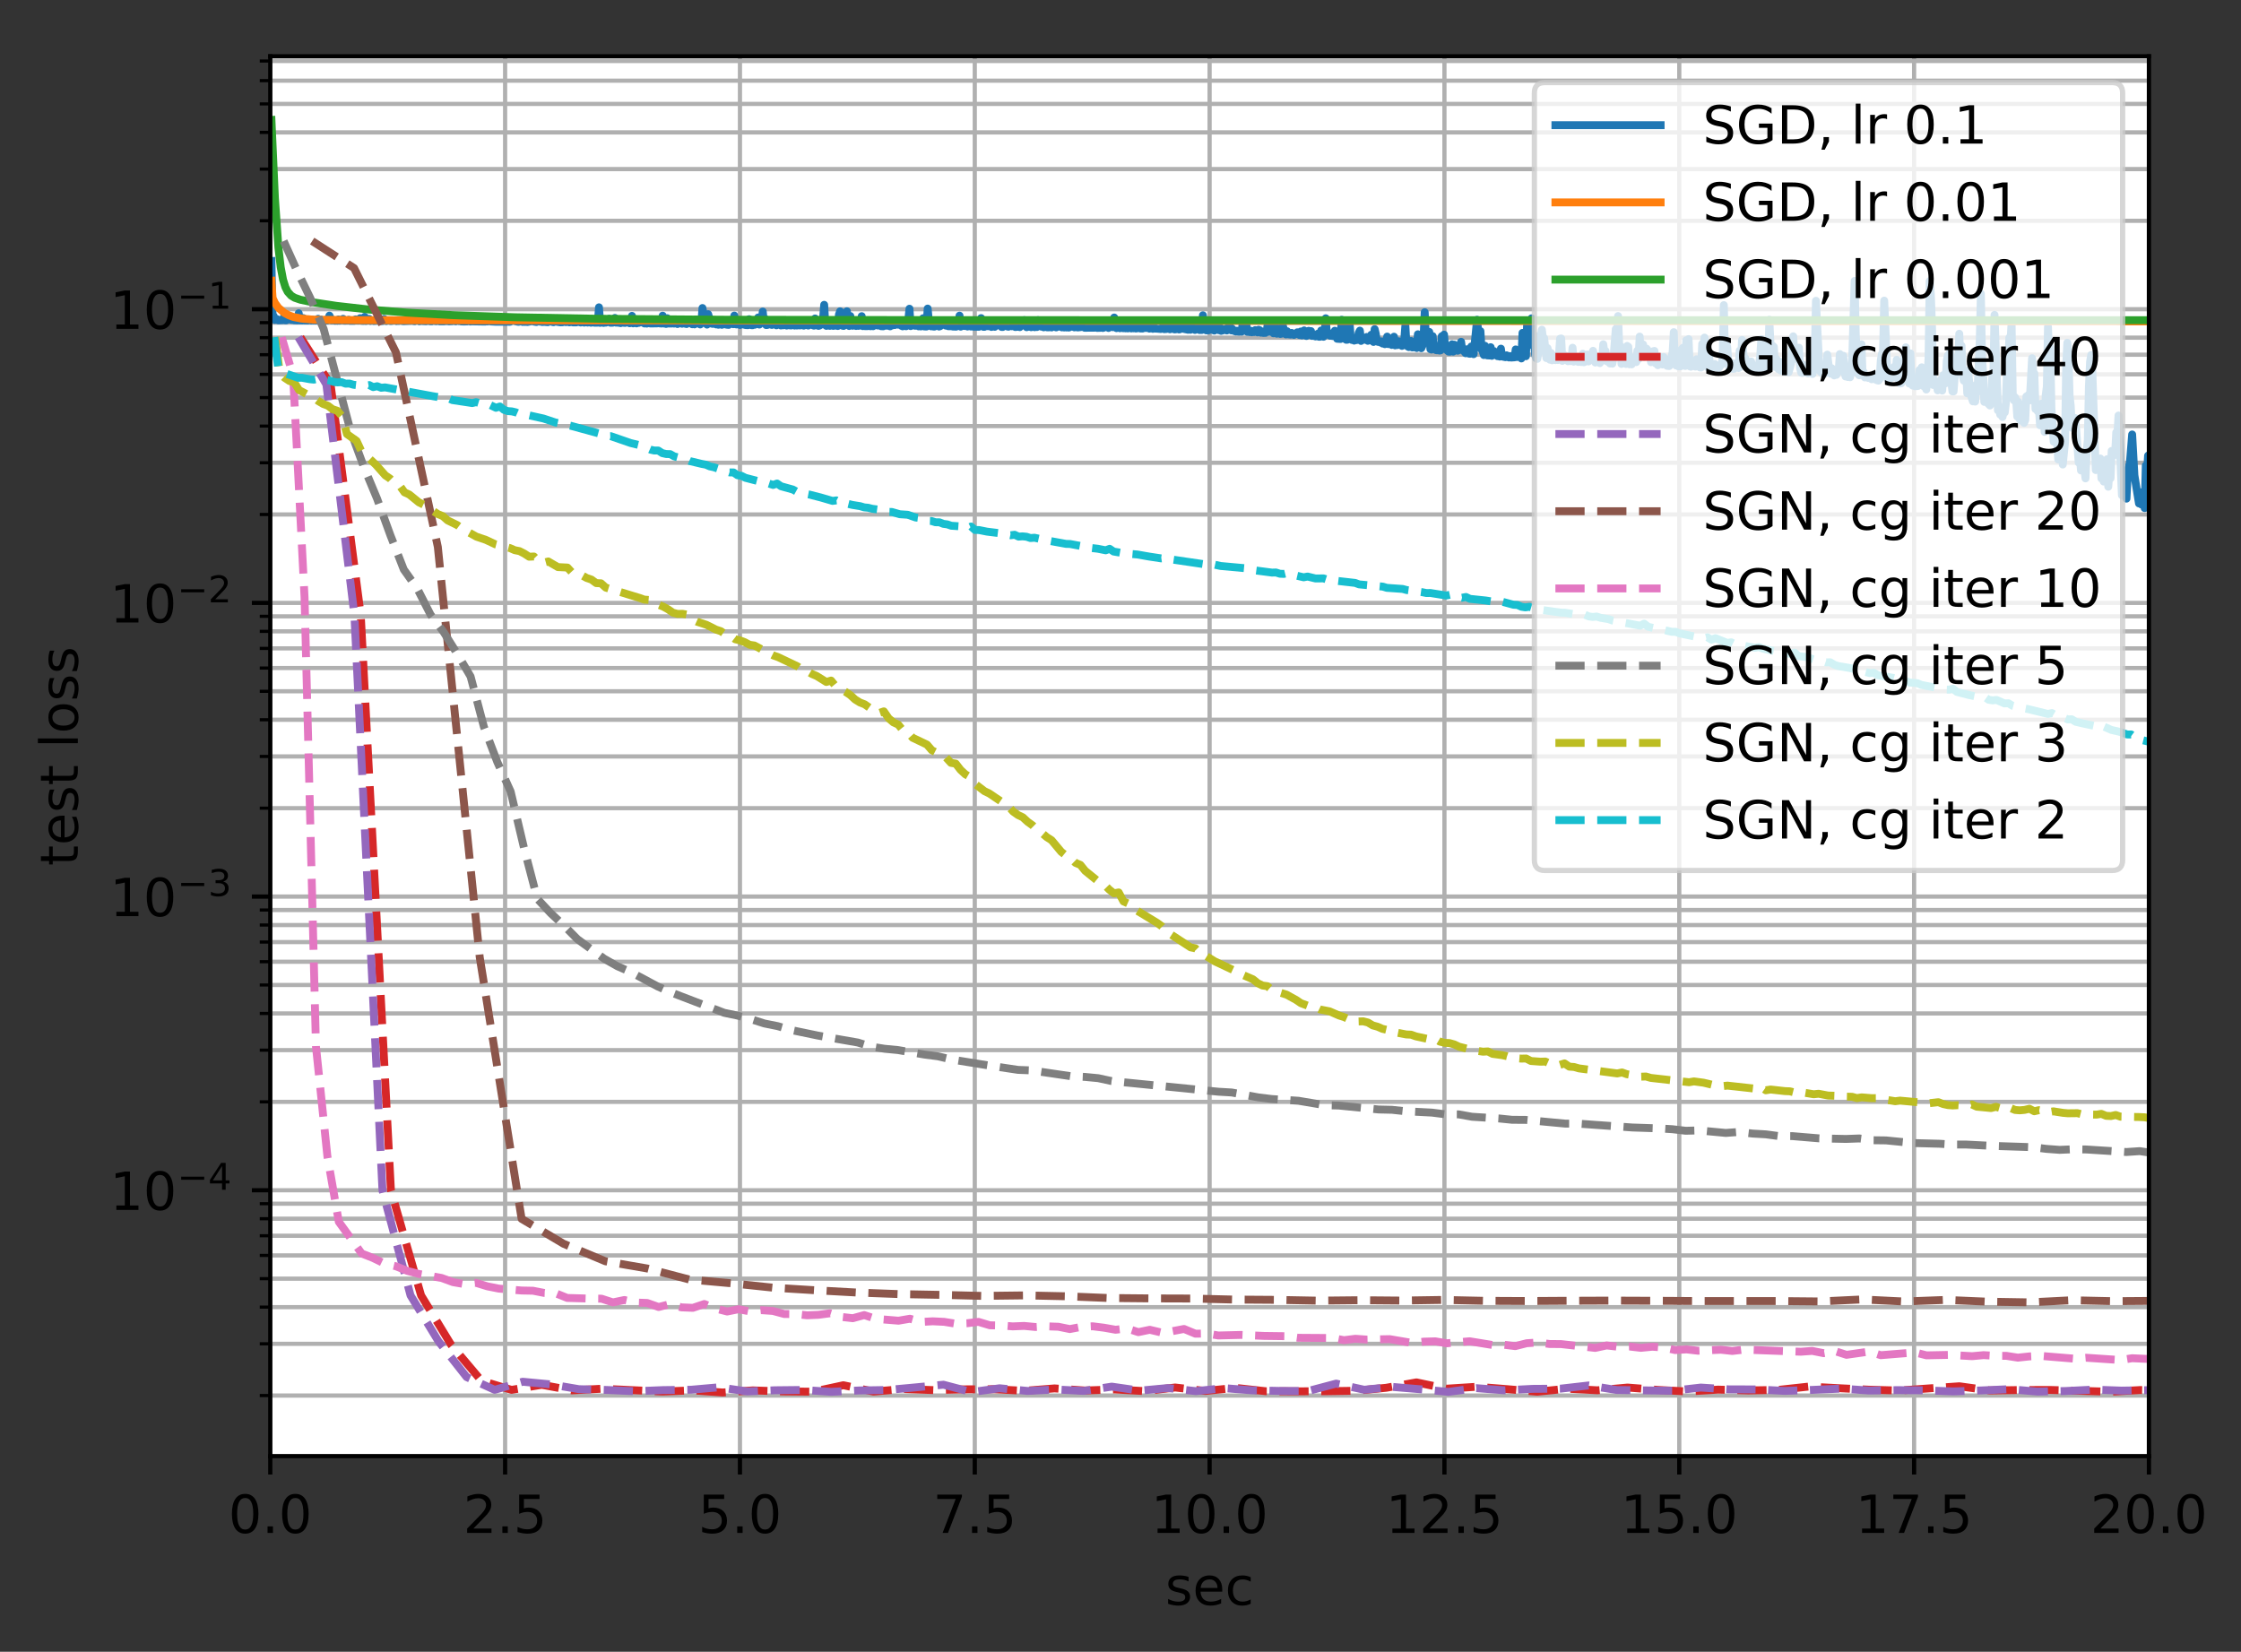 <?xml version="1.0" encoding="utf-8" standalone="no"?>
<!DOCTYPE svg PUBLIC "-//W3C//DTD SVG 1.1//EN"
  "http://www.w3.org/Graphics/SVG/1.1/DTD/svg11.dtd">
<!-- Created with matplotlib (http://matplotlib.org/) -->
<svg height="314pt" version="1.1" viewBox="0 0 426 314" width="426pt" xmlns="http://www.w3.org/2000/svg" xmlns:xlink="http://www.w3.org/1999/xlink">
 <rect x="0" y="0" width="426" height="314" fill="#333333" stroke="none"/>
 <defs>
  <style type="text/css">
*{stroke-linecap:butt;stroke-linejoin:round;}
  </style>
 </defs>
 <g id="figure_1">
  <g id="patch_1">
   <path d="M 0 314.368 
L 426.831 314.368 
L 426.831 0 
L 0 0 
z
" style="fill:none;opacity:0;"/>
  </g>
  <g id="axes_1">
   <g id="patch_2">
    <path d="M 51.378 276.812 
L 408.498 276.812 
L 408.498 10.7 
L 51.378 10.7 
z
" style="fill:#ffffff;"/>
   </g>
   <g id="matplotlib.axis_1">
    <g id="xtick_1">
     <g id="line2d_1">
      <path clip-path="url(#p7e7be8a3cf)" d="M 51.378 276.812 
L 51.378 10.7 
" style="fill:none;stroke:#b0b0b0;stroke-linecap:square;stroke-width:0.8;"/>
     </g>
     <g id="line2d_2">
      <defs>
       <path d="M 0 0 
L 0 3.5 
" id="m50131fb1e5" style="stroke:#000000;stroke-width:0.8;"/>
      </defs>
      <g>
       <use style="stroke:#000000;stroke-width:0.8;" x="51.378" xlink:href="#m50131fb1e5" y="276.812"/>
      </g>
     </g>
     <g id="text_1">
      <!-- 0.0 -->
      <defs>
       <path d="M 31.781 66.406 
Q 24.172 66.406 20.328 58.906 
Q 16.5 51.422 16.5 36.375 
Q 16.5 21.391 20.328 13.891 
Q 24.172 6.391 31.781 6.391 
Q 39.453 6.391 43.281 13.891 
Q 47.125 21.391 47.125 36.375 
Q 47.125 51.422 43.281 58.906 
Q 39.453 66.406 31.781 66.406 
z
M 31.781 74.219 
Q 44.047 74.219 50.516 64.516 
Q 56.984 54.828 56.984 36.375 
Q 56.984 17.969 50.516 8.266 
Q 44.047 -1.422 31.781 -1.422 
Q 19.531 -1.422 13.062 8.266 
Q 6.594 17.969 6.594 36.375 
Q 6.594 54.828 13.062 64.516 
Q 19.531 74.219 31.781 74.219 
z
" id="DejaVuSans-30"/>
       <path d="M 10.688 12.406 
L 21 12.406 
L 21 0 
L 10.688 0 
z
" id="DejaVuSans-2e"/>
      </defs>
      <g transform="translate(43.427 291.41)scale(0.1 -0.1)">
       <use xlink:href="#DejaVuSans-30"/>
       <use x="63.623" xlink:href="#DejaVuSans-2e"/>
       <use x="95.41" xlink:href="#DejaVuSans-30"/>
      </g>
     </g>
    </g>
    <g id="xtick_2">
     <g id="line2d_3">
      <path clip-path="url(#p7e7be8a3cf)" d="M 96.018 276.812 
L 96.018 10.7 
" style="fill:none;stroke:#b0b0b0;stroke-linecap:square;stroke-width:0.8;"/>
     </g>
     <g id="line2d_4">
      <g>
       <use style="stroke:#000000;stroke-width:0.8;" x="96.018" xlink:href="#m50131fb1e5" y="276.812"/>
      </g>
     </g>
     <g id="text_2">
      <!-- 2.5 -->
      <defs>
       <path d="M 19.188 8.297 
L 53.609 8.297 
L 53.609 0 
L 7.328 0 
L 7.328 8.297 
Q 12.938 14.109 22.625 23.891 
Q 32.328 33.688 34.812 36.531 
Q 39.547 41.844 41.422 45.531 
Q 43.312 49.219 43.312 52.781 
Q 43.312 58.594 39.234 62.25 
Q 35.156 65.922 28.609 65.922 
Q 23.969 65.922 18.812 64.312 
Q 13.672 62.703 7.812 59.422 
L 7.812 69.391 
Q 13.766 71.781 18.938 73 
Q 24.125 74.219 28.422 74.219 
Q 39.75 74.219 46.484 68.547 
Q 53.219 62.891 53.219 53.422 
Q 53.219 48.922 51.531 44.891 
Q 49.859 40.875 45.406 35.406 
Q 44.188 33.984 37.641 27.219 
Q 31.109 20.453 19.188 8.297 
z
" id="DejaVuSans-32"/>
       <path d="M 10.797 72.906 
L 49.516 72.906 
L 49.516 64.594 
L 19.828 64.594 
L 19.828 46.734 
Q 21.969 47.469 24.109 47.828 
Q 26.266 48.188 28.422 48.188 
Q 40.625 48.188 47.75 41.5 
Q 54.891 34.812 54.891 23.391 
Q 54.891 11.625 47.562 5.094 
Q 40.234 -1.422 26.906 -1.422 
Q 22.312 -1.422 17.547 -0.641 
Q 12.797 0.141 7.719 1.703 
L 7.719 11.625 
Q 12.109 9.234 16.797 8.062 
Q 21.484 6.891 26.703 6.891 
Q 35.156 6.891 40.078 11.328 
Q 45.016 15.766 45.016 23.391 
Q 45.016 31 40.078 35.438 
Q 35.156 39.891 26.703 39.891 
Q 22.75 39.891 18.812 39.016 
Q 14.891 38.141 10.797 36.281 
z
" id="DejaVuSans-35"/>
      </defs>
      <g transform="translate(88.067 291.41)scale(0.1 -0.1)">
       <use xlink:href="#DejaVuSans-32"/>
       <use x="63.623" xlink:href="#DejaVuSans-2e"/>
       <use x="95.41" xlink:href="#DejaVuSans-35"/>
      </g>
     </g>
    </g>
    <g id="xtick_3">
     <g id="line2d_5">
      <path clip-path="url(#p7e7be8a3cf)" d="M 140.658 276.812 
L 140.658 10.7 
" style="fill:none;stroke:#b0b0b0;stroke-linecap:square;stroke-width:0.8;"/>
     </g>
     <g id="line2d_6">
      <g>
       <use style="stroke:#000000;stroke-width:0.8;" x="140.658" xlink:href="#m50131fb1e5" y="276.812"/>
      </g>
     </g>
     <g id="text_3">
      <!-- 5.0 -->
      <g transform="translate(132.707 291.41)scale(0.1 -0.1)">
       <use xlink:href="#DejaVuSans-35"/>
       <use x="63.623" xlink:href="#DejaVuSans-2e"/>
       <use x="95.41" xlink:href="#DejaVuSans-30"/>
      </g>
     </g>
    </g>
    <g id="xtick_4">
     <g id="line2d_7">
      <path clip-path="url(#p7e7be8a3cf)" d="M 185.298 276.812 
L 185.298 10.7 
" style="fill:none;stroke:#b0b0b0;stroke-linecap:square;stroke-width:0.8;"/>
     </g>
     <g id="line2d_8">
      <g>
       <use style="stroke:#000000;stroke-width:0.8;" x="185.298" xlink:href="#m50131fb1e5" y="276.812"/>
      </g>
     </g>
     <g id="text_4">
      <!-- 7.5 -->
      <defs>
       <path d="M 8.203 72.906 
L 55.078 72.906 
L 55.078 68.703 
L 28.609 0 
L 18.312 0 
L 43.219 64.594 
L 8.203 64.594 
z
" id="DejaVuSans-37"/>
      </defs>
      <g transform="translate(177.347 291.41)scale(0.1 -0.1)">
       <use xlink:href="#DejaVuSans-37"/>
       <use x="63.623" xlink:href="#DejaVuSans-2e"/>
       <use x="95.41" xlink:href="#DejaVuSans-35"/>
      </g>
     </g>
    </g>
    <g id="xtick_5">
     <g id="line2d_9">
      <path clip-path="url(#p7e7be8a3cf)" d="M 229.938 276.812 
L 229.938 10.7 
" style="fill:none;stroke:#b0b0b0;stroke-linecap:square;stroke-width:0.8;"/>
     </g>
     <g id="line2d_10">
      <g>
       <use style="stroke:#000000;stroke-width:0.8;" x="229.938" xlink:href="#m50131fb1e5" y="276.812"/>
      </g>
     </g>
     <g id="text_5">
      <!-- 10.0 -->
      <defs>
       <path d="M 12.406 8.297 
L 28.516 8.297 
L 28.516 63.922 
L 10.984 60.406 
L 10.984 69.391 
L 28.422 72.906 
L 38.281 72.906 
L 38.281 8.297 
L 54.391 8.297 
L 54.391 0 
L 12.406 0 
z
" id="DejaVuSans-31"/>
      </defs>
      <g transform="translate(218.805 291.41)scale(0.1 -0.1)">
       <use xlink:href="#DejaVuSans-31"/>
       <use x="63.623" xlink:href="#DejaVuSans-30"/>
       <use x="127.246" xlink:href="#DejaVuSans-2e"/>
       <use x="159.033" xlink:href="#DejaVuSans-30"/>
      </g>
     </g>
    </g>
    <g id="xtick_6">
     <g id="line2d_11">
      <path clip-path="url(#p7e7be8a3cf)" d="M 274.578 276.812 
L 274.578 10.7 
" style="fill:none;stroke:#b0b0b0;stroke-linecap:square;stroke-width:0.8;"/>
     </g>
     <g id="line2d_12">
      <g>
       <use style="stroke:#000000;stroke-width:0.8;" x="274.578" xlink:href="#m50131fb1e5" y="276.812"/>
      </g>
     </g>
     <g id="text_6">
      <!-- 12.5 -->
      <g transform="translate(263.445 291.41)scale(0.1 -0.1)">
       <use xlink:href="#DejaVuSans-31"/>
       <use x="63.623" xlink:href="#DejaVuSans-32"/>
       <use x="127.246" xlink:href="#DejaVuSans-2e"/>
       <use x="159.033" xlink:href="#DejaVuSans-35"/>
      </g>
     </g>
    </g>
    <g id="xtick_7">
     <g id="line2d_13">
      <path clip-path="url(#p7e7be8a3cf)" d="M 319.218 276.812 
L 319.218 10.7 
" style="fill:none;stroke:#b0b0b0;stroke-linecap:square;stroke-width:0.8;"/>
     </g>
     <g id="line2d_14">
      <g>
       <use style="stroke:#000000;stroke-width:0.8;" x="319.218" xlink:href="#m50131fb1e5" y="276.812"/>
      </g>
     </g>
     <g id="text_7">
      <!-- 15.0 -->
      <g transform="translate(308.085 291.41)scale(0.1 -0.1)">
       <use xlink:href="#DejaVuSans-31"/>
       <use x="63.623" xlink:href="#DejaVuSans-35"/>
       <use x="127.246" xlink:href="#DejaVuSans-2e"/>
       <use x="159.033" xlink:href="#DejaVuSans-30"/>
      </g>
     </g>
    </g>
    <g id="xtick_8">
     <g id="line2d_15">
      <path clip-path="url(#p7e7be8a3cf)" d="M 363.858 276.812 
L 363.858 10.7 
" style="fill:none;stroke:#b0b0b0;stroke-linecap:square;stroke-width:0.8;"/>
     </g>
     <g id="line2d_16">
      <g>
       <use style="stroke:#000000;stroke-width:0.8;" x="363.858" xlink:href="#m50131fb1e5" y="276.812"/>
      </g>
     </g>
     <g id="text_8">
      <!-- 17.5 -->
      <g transform="translate(352.725 291.41)scale(0.1 -0.1)">
       <use xlink:href="#DejaVuSans-31"/>
       <use x="63.623" xlink:href="#DejaVuSans-37"/>
       <use x="127.246" xlink:href="#DejaVuSans-2e"/>
       <use x="159.033" xlink:href="#DejaVuSans-35"/>
      </g>
     </g>
    </g>
    <g id="xtick_9">
     <g id="line2d_17">
      <path clip-path="url(#p7e7be8a3cf)" d="M 408.498 276.812 
L 408.498 10.7 
" style="fill:none;stroke:#b0b0b0;stroke-linecap:square;stroke-width:0.8;"/>
     </g>
     <g id="line2d_18">
      <g>
       <use style="stroke:#000000;stroke-width:0.8;" x="408.498" xlink:href="#m50131fb1e5" y="276.812"/>
      </g>
     </g>
     <g id="text_9">
      <!-- 20.0 -->
      <g transform="translate(397.365 291.41)scale(0.1 -0.1)">
       <use xlink:href="#DejaVuSans-32"/>
       <use x="63.623" xlink:href="#DejaVuSans-30"/>
       <use x="127.246" xlink:href="#DejaVuSans-2e"/>
       <use x="159.033" xlink:href="#DejaVuSans-30"/>
      </g>
     </g>
    </g>
    <g id="text_10">
     <!-- sec -->
     <defs>
      <path d="M 44.281 53.078 
L 44.281 44.578 
Q 40.484 46.531 36.375 47.5 
Q 32.281 48.484 27.875 48.484 
Q 21.188 48.484 17.844 46.438 
Q 14.5 44.391 14.5 40.281 
Q 14.5 37.156 16.891 35.375 
Q 19.281 33.594 26.516 31.984 
L 29.594 31.297 
Q 39.156 29.25 43.188 25.516 
Q 47.219 21.781 47.219 15.094 
Q 47.219 7.469 41.188 3.016 
Q 35.156 -1.422 24.609 -1.422 
Q 20.219 -1.422 15.453 -0.562 
Q 10.688 0.297 5.422 2 
L 5.422 11.281 
Q 10.406 8.688 15.234 7.391 
Q 20.062 6.109 24.812 6.109 
Q 31.156 6.109 34.562 8.281 
Q 37.984 10.453 37.984 14.406 
Q 37.984 18.062 35.516 20.016 
Q 33.062 21.969 24.703 23.781 
L 21.578 24.516 
Q 13.234 26.266 9.516 29.906 
Q 5.812 33.547 5.812 39.891 
Q 5.812 47.609 11.281 51.797 
Q 16.75 56 26.812 56 
Q 31.781 56 36.172 55.266 
Q 40.578 54.547 44.281 53.078 
z
" id="DejaVuSans-73"/>
      <path d="M 56.203 29.594 
L 56.203 25.203 
L 14.891 25.203 
Q 15.484 15.922 20.484 11.062 
Q 25.484 6.203 34.422 6.203 
Q 39.594 6.203 44.453 7.469 
Q 49.312 8.734 54.109 11.281 
L 54.109 2.781 
Q 49.266 0.734 44.188 -0.344 
Q 39.109 -1.422 33.891 -1.422 
Q 20.797 -1.422 13.156 6.188 
Q 5.516 13.812 5.516 26.812 
Q 5.516 40.234 12.766 48.109 
Q 20.016 56 32.328 56 
Q 43.359 56 49.781 48.891 
Q 56.203 41.797 56.203 29.594 
z
M 47.219 32.234 
Q 47.125 39.594 43.094 43.984 
Q 39.062 48.391 32.422 48.391 
Q 24.906 48.391 20.391 44.141 
Q 15.875 39.891 15.188 32.172 
z
" id="DejaVuSans-65"/>
      <path d="M 48.781 52.594 
L 48.781 44.188 
Q 44.969 46.297 41.141 47.344 
Q 37.312 48.391 33.406 48.391 
Q 24.656 48.391 19.812 42.844 
Q 14.984 37.312 14.984 27.297 
Q 14.984 17.281 19.812 11.734 
Q 24.656 6.203 33.406 6.203 
Q 37.312 6.203 41.141 7.25 
Q 44.969 8.297 48.781 10.406 
L 48.781 2.094 
Q 45.016 0.344 40.984 -0.531 
Q 36.969 -1.422 32.422 -1.422 
Q 20.062 -1.422 12.781 6.344 
Q 5.516 14.109 5.516 27.297 
Q 5.516 40.672 12.859 48.328 
Q 20.219 56 33.016 56 
Q 37.156 56 41.109 55.141 
Q 45.062 54.297 48.781 52.594 
z
" id="DejaVuSans-63"/>
     </defs>
     <g transform="translate(221.508 305.089)scale(0.1 -0.1)">
      <use xlink:href="#DejaVuSans-73"/>
      <use x="52.1" xlink:href="#DejaVuSans-65"/>
      <use x="113.623" xlink:href="#DejaVuSans-63"/>
     </g>
    </g>
   </g>
   <g id="matplotlib.axis_2">
    <g id="ytick_1">
     <g id="line2d_19">
      <path clip-path="url(#p7e7be8a3cf)" d="M 51.378 226.27 
L 408.498 226.27 
" style="fill:none;stroke:#b0b0b0;stroke-linecap:square;stroke-width:0.8;"/>
     </g>
     <g id="line2d_20">
      <defs>
       <path d="M 0 0 
L -3.5 0 
" id="me9757e0ff7" style="stroke:#000000;stroke-width:0.8;"/>
      </defs>
      <g>
       <use style="stroke:#000000;stroke-width:0.8;" x="51.378" xlink:href="#me9757e0ff7" y="226.27"/>
      </g>
     </g>
     <g id="text_11">
      <!-- $\mathdefault{10^{-4}}$ -->
      <defs>
       <path d="M 10.594 35.5 
L 73.188 35.5 
L 73.188 27.203 
L 10.594 27.203 
z
" id="DejaVuSans-2212"/>
       <path d="M 37.797 64.312 
L 12.891 25.391 
L 37.797 25.391 
z
M 35.203 72.906 
L 47.609 72.906 
L 47.609 25.391 
L 58.016 25.391 
L 58.016 17.188 
L 47.609 17.188 
L 47.609 0 
L 37.797 0 
L 37.797 17.188 
L 4.891 17.188 
L 4.891 26.703 
z
" id="DejaVuSans-34"/>
      </defs>
      <g transform="translate(20.878 230.069)scale(0.1 -0.1)">
       <use transform="translate(0 0.684)" xlink:href="#DejaVuSans-31"/>
       <use transform="translate(63.623 0.684)" xlink:href="#DejaVuSans-30"/>
       <use transform="translate(128.203 38.966)scale(0.7)" xlink:href="#DejaVuSans-2212"/>
       <use transform="translate(186.855 38.966)scale(0.7)" xlink:href="#DejaVuSans-34"/>
      </g>
     </g>
    </g>
    <g id="ytick_2">
     <g id="line2d_21">
      <path clip-path="url(#p7e7be8a3cf)" d="M 51.378 170.44 
L 408.498 170.44 
" style="fill:none;stroke:#b0b0b0;stroke-linecap:square;stroke-width:0.8;"/>
     </g>
     <g id="line2d_22">
      <g>
       <use style="stroke:#000000;stroke-width:0.8;" x="51.378" xlink:href="#me9757e0ff7" y="170.44"/>
      </g>
     </g>
     <g id="text_12">
      <!-- $\mathdefault{10^{-3}}$ -->
      <defs>
       <path d="M 40.578 39.312 
Q 47.656 37.797 51.625 33 
Q 55.609 28.219 55.609 21.188 
Q 55.609 10.406 48.188 4.484 
Q 40.766 -1.422 27.094 -1.422 
Q 22.516 -1.422 17.656 -0.516 
Q 12.797 0.391 7.625 2.203 
L 7.625 11.719 
Q 11.719 9.328 16.594 8.109 
Q 21.484 6.891 26.812 6.891 
Q 36.078 6.891 40.938 10.547 
Q 45.797 14.203 45.797 21.188 
Q 45.797 27.641 41.281 31.266 
Q 36.766 34.906 28.719 34.906 
L 20.219 34.906 
L 20.219 43.016 
L 29.109 43.016 
Q 36.375 43.016 40.234 45.922 
Q 44.094 48.828 44.094 54.297 
Q 44.094 59.906 40.109 62.906 
Q 36.141 65.922 28.719 65.922 
Q 24.656 65.922 20.016 65.031 
Q 15.375 64.156 9.812 62.312 
L 9.812 71.094 
Q 15.438 72.656 20.344 73.438 
Q 25.25 74.219 29.594 74.219 
Q 40.828 74.219 47.359 69.109 
Q 53.906 64.016 53.906 55.328 
Q 53.906 49.266 50.438 45.094 
Q 46.969 40.922 40.578 39.312 
z
" id="DejaVuSans-33"/>
      </defs>
      <g transform="translate(20.878 174.239)scale(0.1 -0.1)">
       <use transform="translate(0 0.766)" xlink:href="#DejaVuSans-31"/>
       <use transform="translate(63.623 0.766)" xlink:href="#DejaVuSans-30"/>
       <use transform="translate(128.203 39.047)scale(0.7)" xlink:href="#DejaVuSans-2212"/>
       <use transform="translate(186.855 39.047)scale(0.7)" xlink:href="#DejaVuSans-33"/>
      </g>
     </g>
    </g>
    <g id="ytick_3">
     <g id="line2d_23">
      <path clip-path="url(#p7e7be8a3cf)" d="M 51.378 114.61 
L 408.498 114.61 
" style="fill:none;stroke:#b0b0b0;stroke-linecap:square;stroke-width:0.8;"/>
     </g>
     <g id="line2d_24">
      <g>
       <use style="stroke:#000000;stroke-width:0.8;" x="51.378" xlink:href="#me9757e0ff7" y="114.61"/>
      </g>
     </g>
     <g id="text_13">
      <!-- $\mathdefault{10^{-2}}$ -->
      <g transform="translate(20.878 118.409)scale(0.1 -0.1)">
       <use transform="translate(0 0.766)" xlink:href="#DejaVuSans-31"/>
       <use transform="translate(63.623 0.766)" xlink:href="#DejaVuSans-30"/>
       <use transform="translate(128.203 39.047)scale(0.7)" xlink:href="#DejaVuSans-2212"/>
       <use transform="translate(186.855 39.047)scale(0.7)" xlink:href="#DejaVuSans-32"/>
      </g>
     </g>
    </g>
    <g id="ytick_4">
     <g id="line2d_25">
      <path clip-path="url(#p7e7be8a3cf)" d="M 51.378 58.78 
L 408.498 58.78 
" style="fill:none;stroke:#b0b0b0;stroke-linecap:square;stroke-width:0.8;"/>
     </g>
     <g id="line2d_26">
      <g>
       <use style="stroke:#000000;stroke-width:0.8;" x="51.378" xlink:href="#me9757e0ff7" y="58.78"/>
      </g>
     </g>
     <g id="text_14">
      <!-- $\mathdefault{10^{-1}}$ -->
      <g transform="translate(20.878 62.579)scale(0.1 -0.1)">
       <use transform="translate(0 0.684)" xlink:href="#DejaVuSans-31"/>
       <use transform="translate(63.623 0.684)" xlink:href="#DejaVuSans-30"/>
       <use transform="translate(128.203 38.966)scale(0.7)" xlink:href="#DejaVuSans-2212"/>
       <use transform="translate(186.855 38.966)scale(0.7)" xlink:href="#DejaVuSans-31"/>
      </g>
     </g>
    </g>
    <g id="ytick_5">
     <g id="line2d_27">
      <path clip-path="url(#p7e7be8a3cf)" d="M 51.378 265.294 
L 408.498 265.294 
" style="fill:none;stroke:#b0b0b0;stroke-linecap:square;stroke-width:0.8;"/>
     </g>
     <g id="line2d_28">
      <defs>
       <path d="M 0 0 
L -2 0 
" id="m7a58c92eb2" style="stroke:#000000;stroke-width:0.6;"/>
      </defs>
      <g>
       <use style="stroke:#000000;stroke-width:0.6;" x="51.378" xlink:href="#m7a58c92eb2" y="265.294"/>
      </g>
     </g>
    </g>
    <g id="ytick_6">
     <g id="line2d_29">
      <path clip-path="url(#p7e7be8a3cf)" d="M 51.378 255.462 
L 408.498 255.462 
" style="fill:none;stroke:#b0b0b0;stroke-linecap:square;stroke-width:0.8;"/>
     </g>
     <g id="line2d_30">
      <g>
       <use style="stroke:#000000;stroke-width:0.6;" x="51.378" xlink:href="#m7a58c92eb2" y="255.462"/>
      </g>
     </g>
    </g>
    <g id="ytick_7">
     <g id="line2d_31">
      <path clip-path="url(#p7e7be8a3cf)" d="M 51.378 248.487 
L 408.498 248.487 
" style="fill:none;stroke:#b0b0b0;stroke-linecap:square;stroke-width:0.8;"/>
     </g>
     <g id="line2d_32">
      <g>
       <use style="stroke:#000000;stroke-width:0.6;" x="51.378" xlink:href="#m7a58c92eb2" y="248.487"/>
      </g>
     </g>
    </g>
    <g id="ytick_8">
     <g id="line2d_33">
      <path clip-path="url(#p7e7be8a3cf)" d="M 51.378 243.077 
L 408.498 243.077 
" style="fill:none;stroke:#b0b0b0;stroke-linecap:square;stroke-width:0.8;"/>
     </g>
     <g id="line2d_34">
      <g>
       <use style="stroke:#000000;stroke-width:0.6;" x="51.378" xlink:href="#m7a58c92eb2" y="243.077"/>
      </g>
     </g>
    </g>
    <g id="ytick_9">
     <g id="line2d_35">
      <path clip-path="url(#p7e7be8a3cf)" d="M 51.378 238.656 
L 408.498 238.656 
" style="fill:none;stroke:#b0b0b0;stroke-linecap:square;stroke-width:0.8;"/>
     </g>
     <g id="line2d_36">
      <g>
       <use style="stroke:#000000;stroke-width:0.6;" x="51.378" xlink:href="#m7a58c92eb2" y="238.656"/>
      </g>
     </g>
    </g>
    <g id="ytick_10">
     <g id="line2d_37">
      <path clip-path="url(#p7e7be8a3cf)" d="M 51.378 234.918 
L 408.498 234.918 
" style="fill:none;stroke:#b0b0b0;stroke-linecap:square;stroke-width:0.8;"/>
     </g>
     <g id="line2d_38">
      <g>
       <use style="stroke:#000000;stroke-width:0.6;" x="51.378" xlink:href="#m7a58c92eb2" y="234.918"/>
      </g>
     </g>
    </g>
    <g id="ytick_11">
     <g id="line2d_39">
      <path clip-path="url(#p7e7be8a3cf)" d="M 51.378 231.681 
L 408.498 231.681 
" style="fill:none;stroke:#b0b0b0;stroke-linecap:square;stroke-width:0.8;"/>
     </g>
     <g id="line2d_40">
      <g>
       <use style="stroke:#000000;stroke-width:0.6;" x="51.378" xlink:href="#m7a58c92eb2" y="231.681"/>
      </g>
     </g>
    </g>
    <g id="ytick_12">
     <g id="line2d_41">
      <path clip-path="url(#p7e7be8a3cf)" d="M 51.378 228.825 
L 408.498 228.825 
" style="fill:none;stroke:#b0b0b0;stroke-linecap:square;stroke-width:0.8;"/>
     </g>
     <g id="line2d_42">
      <g>
       <use style="stroke:#000000;stroke-width:0.6;" x="51.378" xlink:href="#m7a58c92eb2" y="228.825"/>
      </g>
     </g>
    </g>
    <g id="ytick_13">
     <g id="line2d_43">
      <path clip-path="url(#p7e7be8a3cf)" d="M 51.378 209.464 
L 408.498 209.464 
" style="fill:none;stroke:#b0b0b0;stroke-linecap:square;stroke-width:0.8;"/>
     </g>
     <g id="line2d_44">
      <g>
       <use style="stroke:#000000;stroke-width:0.6;" x="51.378" xlink:href="#m7a58c92eb2" y="209.464"/>
      </g>
     </g>
    </g>
    <g id="ytick_14">
     <g id="line2d_45">
      <path clip-path="url(#p7e7be8a3cf)" d="M 51.378 199.632 
L 408.498 199.632 
" style="fill:none;stroke:#b0b0b0;stroke-linecap:square;stroke-width:0.8;"/>
     </g>
     <g id="line2d_46">
      <g>
       <use style="stroke:#000000;stroke-width:0.6;" x="51.378" xlink:href="#m7a58c92eb2" y="199.632"/>
      </g>
     </g>
    </g>
    <g id="ytick_15">
     <g id="line2d_47">
      <path clip-path="url(#p7e7be8a3cf)" d="M 51.378 192.657 
L 408.498 192.657 
" style="fill:none;stroke:#b0b0b0;stroke-linecap:square;stroke-width:0.8;"/>
     </g>
     <g id="line2d_48">
      <g>
       <use style="stroke:#000000;stroke-width:0.6;" x="51.378" xlink:href="#m7a58c92eb2" y="192.657"/>
      </g>
     </g>
    </g>
    <g id="ytick_16">
     <g id="line2d_49">
      <path clip-path="url(#p7e7be8a3cf)" d="M 51.378 187.246 
L 408.498 187.246 
" style="fill:none;stroke:#b0b0b0;stroke-linecap:square;stroke-width:0.8;"/>
     </g>
     <g id="line2d_50">
      <g>
       <use style="stroke:#000000;stroke-width:0.6;" x="51.378" xlink:href="#m7a58c92eb2" y="187.246"/>
      </g>
     </g>
    </g>
    <g id="ytick_17">
     <g id="line2d_51">
      <path clip-path="url(#p7e7be8a3cf)" d="M 51.378 182.826 
L 408.498 182.826 
" style="fill:none;stroke:#b0b0b0;stroke-linecap:square;stroke-width:0.8;"/>
     </g>
     <g id="line2d_52">
      <g>
       <use style="stroke:#000000;stroke-width:0.6;" x="51.378" xlink:href="#m7a58c92eb2" y="182.826"/>
      </g>
     </g>
    </g>
    <g id="ytick_18">
     <g id="line2d_53">
      <path clip-path="url(#p7e7be8a3cf)" d="M 51.378 179.088 
L 408.498 179.088 
" style="fill:none;stroke:#b0b0b0;stroke-linecap:square;stroke-width:0.8;"/>
     </g>
     <g id="line2d_54">
      <g>
       <use style="stroke:#000000;stroke-width:0.6;" x="51.378" xlink:href="#m7a58c92eb2" y="179.088"/>
      </g>
     </g>
    </g>
    <g id="ytick_19">
     <g id="line2d_55">
      <path clip-path="url(#p7e7be8a3cf)" d="M 51.378 175.85 
L 408.498 175.85 
" style="fill:none;stroke:#b0b0b0;stroke-linecap:square;stroke-width:0.8;"/>
     </g>
     <g id="line2d_56">
      <g>
       <use style="stroke:#000000;stroke-width:0.6;" x="51.378" xlink:href="#m7a58c92eb2" y="175.85"/>
      </g>
     </g>
    </g>
    <g id="ytick_20">
     <g id="line2d_57">
      <path clip-path="url(#p7e7be8a3cf)" d="M 51.378 172.995 
L 408.498 172.995 
" style="fill:none;stroke:#b0b0b0;stroke-linecap:square;stroke-width:0.8;"/>
     </g>
     <g id="line2d_58">
      <g>
       <use style="stroke:#000000;stroke-width:0.6;" x="51.378" xlink:href="#m7a58c92eb2" y="172.995"/>
      </g>
     </g>
    </g>
    <g id="ytick_21">
     <g id="line2d_59">
      <path clip-path="url(#p7e7be8a3cf)" d="M 51.378 153.633 
L 408.498 153.633 
" style="fill:none;stroke:#b0b0b0;stroke-linecap:square;stroke-width:0.8;"/>
     </g>
     <g id="line2d_60">
      <g>
       <use style="stroke:#000000;stroke-width:0.6;" x="51.378" xlink:href="#m7a58c92eb2" y="153.633"/>
      </g>
     </g>
    </g>
    <g id="ytick_22">
     <g id="line2d_61">
      <path clip-path="url(#p7e7be8a3cf)" d="M 51.378 143.802 
L 408.498 143.802 
" style="fill:none;stroke:#b0b0b0;stroke-linecap:square;stroke-width:0.8;"/>
     </g>
     <g id="line2d_62">
      <g>
       <use style="stroke:#000000;stroke-width:0.6;" x="51.378" xlink:href="#m7a58c92eb2" y="143.802"/>
      </g>
     </g>
    </g>
    <g id="ytick_23">
     <g id="line2d_63">
      <path clip-path="url(#p7e7be8a3cf)" d="M 51.378 136.827 
L 408.498 136.827 
" style="fill:none;stroke:#b0b0b0;stroke-linecap:square;stroke-width:0.8;"/>
     </g>
     <g id="line2d_64">
      <g>
       <use style="stroke:#000000;stroke-width:0.6;" x="51.378" xlink:href="#m7a58c92eb2" y="136.827"/>
      </g>
     </g>
    </g>
    <g id="ytick_24">
     <g id="line2d_65">
      <path clip-path="url(#p7e7be8a3cf)" d="M 51.378 131.416 
L 408.498 131.416 
" style="fill:none;stroke:#b0b0b0;stroke-linecap:square;stroke-width:0.8;"/>
     </g>
     <g id="line2d_66">
      <g>
       <use style="stroke:#000000;stroke-width:0.6;" x="51.378" xlink:href="#m7a58c92eb2" y="131.416"/>
      </g>
     </g>
    </g>
    <g id="ytick_25">
     <g id="line2d_67">
      <path clip-path="url(#p7e7be8a3cf)" d="M 51.378 126.996 
L 408.498 126.996 
" style="fill:none;stroke:#b0b0b0;stroke-linecap:square;stroke-width:0.8;"/>
     </g>
     <g id="line2d_68">
      <g>
       <use style="stroke:#000000;stroke-width:0.6;" x="51.378" xlink:href="#m7a58c92eb2" y="126.996"/>
      </g>
     </g>
    </g>
    <g id="ytick_26">
     <g id="line2d_69">
      <path clip-path="url(#p7e7be8a3cf)" d="M 51.378 123.258 
L 408.498 123.258 
" style="fill:none;stroke:#b0b0b0;stroke-linecap:square;stroke-width:0.8;"/>
     </g>
     <g id="line2d_70">
      <g>
       <use style="stroke:#000000;stroke-width:0.6;" x="51.378" xlink:href="#m7a58c92eb2" y="123.258"/>
      </g>
     </g>
    </g>
    <g id="ytick_27">
     <g id="line2d_71">
      <path clip-path="url(#p7e7be8a3cf)" d="M 51.378 120.02 
L 408.498 120.02 
" style="fill:none;stroke:#b0b0b0;stroke-linecap:square;stroke-width:0.8;"/>
     </g>
     <g id="line2d_72">
      <g>
       <use style="stroke:#000000;stroke-width:0.6;" x="51.378" xlink:href="#m7a58c92eb2" y="120.02"/>
      </g>
     </g>
    </g>
    <g id="ytick_28">
     <g id="line2d_73">
      <path clip-path="url(#p7e7be8a3cf)" d="M 51.378 117.164 
L 408.498 117.164 
" style="fill:none;stroke:#b0b0b0;stroke-linecap:square;stroke-width:0.8;"/>
     </g>
     <g id="line2d_74">
      <g>
       <use style="stroke:#000000;stroke-width:0.6;" x="51.378" xlink:href="#m7a58c92eb2" y="117.164"/>
      </g>
     </g>
    </g>
    <g id="ytick_29">
     <g id="line2d_75">
      <path clip-path="url(#p7e7be8a3cf)" d="M 51.378 97.803 
L 408.498 97.803 
" style="fill:none;stroke:#b0b0b0;stroke-linecap:square;stroke-width:0.8;"/>
     </g>
     <g id="line2d_76">
      <g>
       <use style="stroke:#000000;stroke-width:0.6;" x="51.378" xlink:href="#m7a58c92eb2" y="97.803"/>
      </g>
     </g>
    </g>
    <g id="ytick_30">
     <g id="line2d_77">
      <path clip-path="url(#p7e7be8a3cf)" d="M 51.378 87.972 
L 408.498 87.972 
" style="fill:none;stroke:#b0b0b0;stroke-linecap:square;stroke-width:0.8;"/>
     </g>
     <g id="line2d_78">
      <g>
       <use style="stroke:#000000;stroke-width:0.6;" x="51.378" xlink:href="#m7a58c92eb2" y="87.972"/>
      </g>
     </g>
    </g>
    <g id="ytick_31">
     <g id="line2d_79">
      <path clip-path="url(#p7e7be8a3cf)" d="M 51.378 80.997 
L 408.498 80.997 
" style="fill:none;stroke:#b0b0b0;stroke-linecap:square;stroke-width:0.8;"/>
     </g>
     <g id="line2d_80">
      <g>
       <use style="stroke:#000000;stroke-width:0.6;" x="51.378" xlink:href="#m7a58c92eb2" y="80.997"/>
      </g>
     </g>
    </g>
    <g id="ytick_32">
     <g id="line2d_81">
      <path clip-path="url(#p7e7be8a3cf)" d="M 51.378 75.586 
L 408.498 75.586 
" style="fill:none;stroke:#b0b0b0;stroke-linecap:square;stroke-width:0.8;"/>
     </g>
     <g id="line2d_82">
      <g>
       <use style="stroke:#000000;stroke-width:0.6;" x="51.378" xlink:href="#m7a58c92eb2" y="75.586"/>
      </g>
     </g>
    </g>
    <g id="ytick_33">
     <g id="line2d_83">
      <path clip-path="url(#p7e7be8a3cf)" d="M 51.378 71.165 
L 408.498 71.165 
" style="fill:none;stroke:#b0b0b0;stroke-linecap:square;stroke-width:0.8;"/>
     </g>
     <g id="line2d_84">
      <g>
       <use style="stroke:#000000;stroke-width:0.6;" x="51.378" xlink:href="#m7a58c92eb2" y="71.165"/>
      </g>
     </g>
    </g>
    <g id="ytick_34">
     <g id="line2d_85">
      <path clip-path="url(#p7e7be8a3cf)" d="M 51.378 67.428 
L 408.498 67.428 
" style="fill:none;stroke:#b0b0b0;stroke-linecap:square;stroke-width:0.8;"/>
     </g>
     <g id="line2d_86">
      <g>
       <use style="stroke:#000000;stroke-width:0.6;" x="51.378" xlink:href="#m7a58c92eb2" y="67.428"/>
      </g>
     </g>
    </g>
    <g id="ytick_35">
     <g id="line2d_87">
      <path clip-path="url(#p7e7be8a3cf)" d="M 51.378 64.19 
L 408.498 64.19 
" style="fill:none;stroke:#b0b0b0;stroke-linecap:square;stroke-width:0.8;"/>
     </g>
     <g id="line2d_88">
      <g>
       <use style="stroke:#000000;stroke-width:0.6;" x="51.378" xlink:href="#m7a58c92eb2" y="64.19"/>
      </g>
     </g>
    </g>
    <g id="ytick_36">
     <g id="line2d_89">
      <path clip-path="url(#p7e7be8a3cf)" d="M 51.378 61.334 
L 408.498 61.334 
" style="fill:none;stroke:#b0b0b0;stroke-linecap:square;stroke-width:0.8;"/>
     </g>
     <g id="line2d_90">
      <g>
       <use style="stroke:#000000;stroke-width:0.6;" x="51.378" xlink:href="#m7a58c92eb2" y="61.334"/>
      </g>
     </g>
    </g>
    <g id="ytick_37">
     <g id="line2d_91">
      <path clip-path="url(#p7e7be8a3cf)" d="M 51.378 41.973 
L 408.498 41.973 
" style="fill:none;stroke:#b0b0b0;stroke-linecap:square;stroke-width:0.8;"/>
     </g>
     <g id="line2d_92">
      <g>
       <use style="stroke:#000000;stroke-width:0.6;" x="51.378" xlink:href="#m7a58c92eb2" y="41.973"/>
      </g>
     </g>
    </g>
    <g id="ytick_38">
     <g id="line2d_93">
      <path clip-path="url(#p7e7be8a3cf)" d="M 51.378 32.142 
L 408.498 32.142 
" style="fill:none;stroke:#b0b0b0;stroke-linecap:square;stroke-width:0.8;"/>
     </g>
     <g id="line2d_94">
      <g>
       <use style="stroke:#000000;stroke-width:0.6;" x="51.378" xlink:href="#m7a58c92eb2" y="32.142"/>
      </g>
     </g>
    </g>
    <g id="ytick_39">
     <g id="line2d_95">
      <path clip-path="url(#p7e7be8a3cf)" d="M 51.378 25.166 
L 408.498 25.166 
" style="fill:none;stroke:#b0b0b0;stroke-linecap:square;stroke-width:0.8;"/>
     </g>
     <g id="line2d_96">
      <g>
       <use style="stroke:#000000;stroke-width:0.6;" x="51.378" xlink:href="#m7a58c92eb2" y="25.166"/>
      </g>
     </g>
    </g>
    <g id="ytick_40">
     <g id="line2d_97">
      <path clip-path="url(#p7e7be8a3cf)" d="M 51.378 19.756 
L 408.498 19.756 
" style="fill:none;stroke:#b0b0b0;stroke-linecap:square;stroke-width:0.8;"/>
     </g>
     <g id="line2d_98">
      <g>
       <use style="stroke:#000000;stroke-width:0.6;" x="51.378" xlink:href="#m7a58c92eb2" y="19.756"/>
      </g>
     </g>
    </g>
    <g id="ytick_41">
     <g id="line2d_99">
      <path clip-path="url(#p7e7be8a3cf)" d="M 51.378 15.335 
L 408.498 15.335 
" style="fill:none;stroke:#b0b0b0;stroke-linecap:square;stroke-width:0.8;"/>
     </g>
     <g id="line2d_100">
      <g>
       <use style="stroke:#000000;stroke-width:0.6;" x="51.378" xlink:href="#m7a58c92eb2" y="15.335"/>
      </g>
     </g>
    </g>
    <g id="ytick_42">
     <g id="line2d_101">
      <path clip-path="url(#p7e7be8a3cf)" d="M 51.378 11.598 
L 408.498 11.598 
" style="fill:none;stroke:#b0b0b0;stroke-linecap:square;stroke-width:0.8;"/>
     </g>
     <g id="line2d_102">
      <g>
       <use style="stroke:#000000;stroke-width:0.6;" x="51.378" xlink:href="#m7a58c92eb2" y="11.598"/>
      </g>
     </g>
    </g>
    <g id="text_15">
     <!-- test loss -->
     <defs>
      <path d="M 18.312 70.219 
L 18.312 54.688 
L 36.812 54.688 
L 36.812 47.703 
L 18.312 47.703 
L 18.312 18.016 
Q 18.312 11.328 20.141 9.422 
Q 21.969 7.516 27.594 7.516 
L 36.812 7.516 
L 36.812 0 
L 27.594 0 
Q 17.188 0 13.234 3.875 
Q 9.281 7.766 9.281 18.016 
L 9.281 47.703 
L 2.688 47.703 
L 2.688 54.688 
L 9.281 54.688 
L 9.281 70.219 
z
" id="DejaVuSans-74"/>
      <path id="DejaVuSans-20"/>
      <path d="M 9.422 75.984 
L 18.406 75.984 
L 18.406 0 
L 9.422 0 
z
" id="DejaVuSans-6c"/>
      <path d="M 30.609 48.391 
Q 23.391 48.391 19.188 42.75 
Q 14.984 37.109 14.984 27.297 
Q 14.984 17.484 19.156 11.844 
Q 23.344 6.203 30.609 6.203 
Q 37.797 6.203 41.984 11.859 
Q 46.188 17.531 46.188 27.297 
Q 46.188 37.016 41.984 42.703 
Q 37.797 48.391 30.609 48.391 
z
M 30.609 56 
Q 42.328 56 49.016 48.375 
Q 55.719 40.766 55.719 27.297 
Q 55.719 13.875 49.016 6.219 
Q 42.328 -1.422 30.609 -1.422 
Q 18.844 -1.422 12.172 6.219 
Q 5.516 13.875 5.516 27.297 
Q 5.516 40.766 12.172 48.375 
Q 18.844 56 30.609 56 
z
" id="DejaVuSans-6f"/>
     </defs>
     <g transform="translate(14.798 164.604)rotate(-90)scale(0.1 -0.1)">
      <use xlink:href="#DejaVuSans-74"/>
      <use x="39.209" xlink:href="#DejaVuSans-65"/>
      <use x="100.732" xlink:href="#DejaVuSans-73"/>
      <use x="152.832" xlink:href="#DejaVuSans-74"/>
      <use x="192.041" xlink:href="#DejaVuSans-20"/>
      <use x="223.828" xlink:href="#DejaVuSans-6c"/>
      <use x="251.611" xlink:href="#DejaVuSans-6f"/>
      <use x="312.793" xlink:href="#DejaVuSans-73"/>
      <use x="364.893" xlink:href="#DejaVuSans-73"/>
     </g>
    </g>
   </g>
   <g id="line2d_103">
    <path clip-path="url(#p7e7be8a3cf)" d="M 51.594 49.617 
L 51.811 60.104 
L 52.027 60.08 
L 52.243 60.82 
L 52.675 60.671 
L 52.892 60.896 
L 53.756 60.86 
L 53.973 60.231 
L 54.189 60.883 
L 54.405 60.897 
L 54.621 60.295 
L 54.837 60.685 
L 55.054 60.304 
L 55.27 60.778 
L 55.486 60.814 
L 55.702 60.7 
L 55.918 60.881 
L 56.567 60.912 
L 56.783 59.55 
L 56.999 60.911 
L 57.216 60.568 
L 57.432 60.919 
L 57.648 60.47 
L 57.864 60.909 
L 58.513 60.933 
L 58.729 60.713 
L 58.945 60.742 
L 59.162 60.935 
L 59.378 60.781 
L 59.594 60.925 
L 59.81 60.841 
L 60.026 60.938 
L 60.243 60.85 
L 60.459 60.603 
L 60.675 60.829 
L 60.891 60.76 
L 61.107 60.94 
L 61.756 60.948 
L 61.972 60.786 
L 62.188 60.934 
L 62.405 60.805 
L 62.621 59.995 
L 63.053 60.905 
L 63.269 60.834 
L 63.702 60.969 
L 63.918 60.883 
L 64.134 60.971 
L 64.35 60.731 
L 64.567 60.957 
L 64.999 60.853 
L 65.215 60.609 
L 65.432 60.956 
L 66.08 60.947 
L 66.296 60.796 
L 66.513 60.983 
L 67.377 60.977 
L 67.594 60.719 
L 67.81 60.946 
L 68.242 60.953 
L 68.458 60.483 
L 68.675 60.971 
L 69.107 60.997 
L 69.323 60.222 
L 69.539 61.007 
L 69.972 60.929 
L 70.188 60.631 
L 70.404 61.003 
L 70.837 60.905 
L 71.053 61.016 
L 71.702 60.966 
L 71.918 60.96 
L 72.134 60.693 
L 72.566 61.02 
L 72.783 61.021 
L 72.999 60.636 
L 73.431 61.028 
L 73.647 60.891 
L 74.296 61.028 
L 75.161 60.896 
L 75.377 61.031 
L 75.593 60.883 
L 75.809 61.009 
L 76.026 60.929 
L 76.674 61.047 
L 77.539 61.005 
L 78.188 60.983 
L 78.404 60.819 
L 78.62 61.025 
L 78.836 61.052 
L 79.053 60.674 
L 79.701 61.062 
L 79.917 61.036 
L 80.134 60.759 
L 80.35 61.028 
L 80.998 61.065 
L 81.215 60.299 
L 81.431 61 
L 81.863 61.076 
L 82.079 61.074 
L 82.512 60.767 
L 82.728 61.031 
L 82.944 61.058 
L 83.16 60.932 
L 83.377 60.083 
L 83.593 61.087 
L 84.458 61.077 
L 84.674 60.893 
L 84.89 61.045 
L 85.106 60.935 
L 85.322 61.088 
L 85.971 61.051 
L 86.187 60.735 
L 86.62 61.08 
L 86.836 60.896 
L 87.268 61.038 
L 87.485 60.942 
L 87.701 61.109 
L 88.349 61.114 
L 88.782 61.105 
L 88.998 60.961 
L 89.43 61.125 
L 89.647 60.545 
L 89.863 61.093 
L 92.241 61.134 
L 92.457 60.343 
L 92.673 61.109 
L 92.89 61.008 
L 93.322 61.114 
L 94.187 61.159 
L 96.133 61.163 
L 96.349 61.177 
L 96.565 60.95 
L 96.781 61.18 
L 96.998 61.157 
L 97.214 60.669 
L 97.43 60.929 
L 98.511 61.18 
L 98.727 61.147 
L 98.943 60.96 
L 99.376 61.202 
L 99.592 60.962 
L 99.808 61.194 
L 100.025 61.029 
L 100.241 61.211 
L 100.889 61.089 
L 101.106 61.018 
L 101.538 61.143 
L 101.97 61.213 
L 102.187 60.989 
L 102.403 60.546 
L 102.619 61.139 
L 102.835 61.089 
L 103.051 61.214 
L 103.484 61.186 
L 104.132 61.25 
L 104.349 60.875 
L 104.781 61.138 
L 105.213 61.25 
L 105.646 60.94 
L 105.862 61.171 
L 106.511 61.275 
L 106.943 61.259 
L 107.376 61.114 
L 107.592 61.239 
L 108.024 60.855 
L 108.24 61.283 
L 108.457 61.092 
L 108.673 60.647 
L 108.889 61.284 
L 109.538 61.291 
L 109.754 60.903 
L 109.97 61.185 
L 110.402 61.308 
L 110.619 61.221 
L 110.835 60.992 
L 111.051 61.327 
L 111.483 61.22 
L 111.7 61.322 
L 111.916 61.219 
L 112.348 61.352 
L 112.564 61.287 
L 112.781 61.008 
L 112.997 61.347 
L 113.645 61.337 
L 113.862 58.424 
L 114.078 61.375 
L 114.294 61.158 
L 114.51 60.656 
L 114.727 61.385 
L 114.943 61.302 
L 115.159 61.34 
L 115.375 60.906 
L 115.591 60.941 
L 115.808 60.604 
L 116.024 61.351 
L 116.456 61.348 
L 116.672 61.086 
L 116.889 60.439 
L 117.105 61.335 
L 117.321 61.18 
L 117.537 61.364 
L 117.753 61.239 
L 117.97 61.426 
L 118.186 61.33 
L 118.834 61.383 
L 119.267 61.225 
L 119.699 61.452 
L 119.915 61.227 
L 120.132 60.046 
L 120.348 61.469 
L 120.564 61.262 
L 120.78 61.252 
L 120.997 61.477 
L 121.213 61.306 
L 121.429 61.381 
L 121.861 61.149 
L 122.294 61.37 
L 122.51 61.499 
L 122.726 61.278 
L 122.942 61.514 
L 123.159 61.347 
L 123.591 61.495 
L 124.888 61.478 
L 125.104 60.985 
L 125.321 61.468 
L 125.753 61.504 
L 125.969 60.007 
L 126.185 61.502 
L 126.402 61.382 
L 126.618 61.579 
L 126.834 60.49 
L 127.05 61.499 
L 127.699 61.503 
L 127.915 61.392 
L 128.131 61.517 
L 128.564 60.889 
L 128.78 61.594 
L 128.996 61.507 
L 129.212 60.981 
L 129.429 61.388 
L 129.645 61.546 
L 129.861 61.264 
L 130.077 61.492 
L 130.51 61.595 
L 130.942 61.158 
L 131.591 61.641 
L 131.807 61.287 
L 132.023 61.661 
L 132.239 60.736 
L 132.455 61.427 
L 132.672 61.359 
L 133.104 61.68 
L 133.32 61.444 
L 133.536 58.557 
L 133.969 61.06 
L 134.185 61.168 
L 134.401 61.706 
L 134.617 59.721 
L 134.834 60.462 
L 135.05 60.644 
L 135.266 61.525 
L 135.482 61.566 
L 135.699 61.11 
L 135.915 61.238 
L 136.131 61.672 
L 136.347 61.523 
L 136.563 61.735 
L 136.78 61.656 
L 136.996 61.373 
L 137.212 61.745 
L 137.428 61.213 
L 137.644 61.65 
L 137.861 61.407 
L 138.077 61.714 
L 138.509 61.762 
L 138.942 61.186 
L 139.374 61.629 
L 139.59 59.989 
L 139.806 61.63 
L 140.023 61.677 
L 140.455 61.389 
L 140.671 61.779 
L 140.887 60.917 
L 141.104 61.113 
L 141.32 61.686 
L 141.752 61.795 
L 142.185 61.814 
L 142.401 60.68 
L 142.617 61.64 
L 142.833 61.813 
L 143.05 61.829 
L 143.266 61.659 
L 143.482 61.731 
L 143.914 61.519 
L 144.131 60.351 
L 144.347 61.701 
L 144.779 61.155 
L 144.995 59.225 
L 145.212 61.305 
L 145.428 60.586 
L 145.644 61.795 
L 145.86 61.775 
L 146.076 61.578 
L 146.725 61.766 
L 147.157 61.401 
L 147.59 61.841 
L 147.806 61.695 
L 148.238 61.248 
L 148.455 61.875 
L 148.671 61.757 
L 148.887 61.837 
L 149.32 61.244 
L 149.536 61.889 
L 149.752 61.332 
L 149.968 61.834 
L 150.401 61.871 
L 150.617 60.935 
L 150.833 61.778 
L 151.049 61.888 
L 151.265 61.667 
L 151.482 61.884 
L 151.698 60.995 
L 151.914 61.856 
L 152.13 61.86 
L 152.346 60.971 
L 152.563 61.727 
L 152.779 61.903 
L 152.995 61.719 
L 153.211 61.8 
L 153.427 61.749 
L 153.644 61.888 
L 154.076 60.946 
L 154.292 61.751 
L 154.725 61.905 
L 154.941 60.54 
L 155.157 61.844 
L 155.373 61.817 
L 155.589 61.949 
L 155.806 61.882 
L 156.022 61.288 
L 156.238 61.673 
L 156.454 60.656 
L 156.671 57.946 
L 156.887 61.778 
L 157.103 61.953 
L 157.319 61.817 
L 157.752 61.947 
L 157.968 61.894 
L 158.184 61.4 
L 158.4 61.955 
L 158.616 61.906 
L 158.833 61.716 
L 159.049 61.922 
L 159.265 61.971 
L 159.481 59.794 
L 159.697 59.179 
L 159.914 61.626 
L 160.13 61.91 
L 160.346 61.966 
L 160.562 61.803 
L 160.778 61.491 
L 160.995 59.169 
L 161.211 61.455 
L 161.427 61.972 
L 161.643 60.073 
L 161.859 61.589 
L 162.076 61.927 
L 162.508 61.655 
L 162.724 61.968 
L 162.94 61.713 
L 163.157 61.954 
L 163.373 61.628 
L 163.589 61.894 
L 163.805 60.104 
L 164.022 61.999 
L 164.238 61.778 
L 164.454 62.004 
L 164.886 62.003 
L 165.103 61.507 
L 165.319 61.998 
L 165.535 62.013 
L 165.751 61.848 
L 165.967 62.016 
L 166.184 61.441 
L 166.4 61.743 
L 166.616 61.629 
L 166.832 61.879 
L 167.048 61.788 
L 167.481 62.01 
L 167.913 62.027 
L 168.129 61.544 
L 168.346 61.884 
L 168.562 61.916 
L 168.778 61.658 
L 168.994 61.96 
L 169.21 62.034 
L 169.427 61.535 
L 169.643 61.849 
L 169.859 61.195 
L 170.075 61.795 
L 170.292 61.379 
L 170.508 61.672 
L 170.724 61.727 
L 171.156 61.596 
L 171.373 61.944 
L 171.589 62.035 
L 171.805 61.813 
L 172.237 62.021 
L 172.67 60.754 
L 172.886 58.691 
L 173.102 61.99 
L 173.751 61.726 
L 173.967 61.931 
L 174.183 61.035 
L 174.616 62.036 
L 174.832 61.793 
L 175.048 62.056 
L 175.264 61.815 
L 175.48 60.493 
L 175.697 62.062 
L 176.129 62.071 
L 176.345 58.661 
L 176.561 61.002 
L 176.994 62.036 
L 177.21 61.369 
L 177.426 62.076 
L 177.643 62.083 
L 177.859 61.242 
L 178.507 62.076 
L 178.724 62.003 
L 178.94 61.764 
L 179.156 61.762 
L 179.372 61.154 
L 179.588 61.39 
L 179.805 61.899 
L 180.021 60.921 
L 180.237 62.009 
L 180.669 62.015 
L 180.886 61.869 
L 181.102 62.073 
L 181.75 62.098 
L 181.967 61.67 
L 182.183 61.917 
L 182.399 60.002 
L 182.615 62.099 
L 182.831 61.493 
L 183.264 61.975 
L 183.696 61.944 
L 183.912 62.07 
L 184.129 61.467 
L 184.345 61.937 
L 184.561 62.077 
L 184.777 61.449 
L 184.994 62.099 
L 186.075 62.123 
L 186.507 60.472 
L 186.723 61.792 
L 186.939 62.127 
L 187.156 62.127 
L 187.372 61.765 
L 187.588 61.669 
L 187.804 62.018 
L 188.237 61.438 
L 188.453 62.15 
L 188.885 62.052 
L 189.101 62.128 
L 189.318 61.356 
L 189.75 61.816 
L 189.966 61.693 
L 190.399 62.155 
L 190.615 62.158 
L 190.831 61.735 
L 191.047 61.909 
L 191.264 61.111 
L 191.48 62.068 
L 191.696 62.109 
L 191.912 61.909 
L 192.345 62.027 
L 192.561 61.758 
L 192.993 62.167 
L 193.426 62.127 
L 193.642 61.974 
L 193.858 62.187 
L 194.074 61.941 
L 194.29 61.086 
L 194.507 61.368 
L 194.723 60.858 
L 194.939 61.882 
L 195.155 62.201 
L 195.371 61.948 
L 195.588 62.121 
L 195.804 61.756 
L 196.02 62.201 
L 196.236 61.946 
L 196.452 61.91 
L 196.669 62.2 
L 196.885 61.775 
L 197.101 62.17 
L 197.317 60.861 
L 197.533 62.019 
L 197.75 61.869 
L 197.966 62.1 
L 198.182 61.917 
L 198.398 62.218 
L 198.615 61.724 
L 199.047 62.227 
L 199.479 62.221 
L 199.696 61.622 
L 199.912 62.241 
L 200.128 61.891 
L 200.344 62.053 
L 200.56 62.01 
L 200.777 62.239 
L 200.993 62.008 
L 201.209 61.588 
L 201.425 62.092 
L 201.641 61.669 
L 201.858 62.23 
L 202.074 61.532 
L 202.29 62.252 
L 202.506 61.022 
L 202.722 62.257 
L 202.939 62.185 
L 203.155 62.271 
L 203.371 62.197 
L 203.587 60.892 
L 204.02 62.11 
L 204.236 62.232 
L 204.452 62.169 
L 204.884 62.249 
L 205.966 62.114 
L 206.182 62.308 
L 208.128 62.291 
L 208.344 61.746 
L 208.56 62.333 
L 209.209 62.315 
L 209.425 61.725 
L 209.641 62.344 
L 209.857 62.282 
L 210.073 62.059 
L 210.29 61.092 
L 210.506 62.081 
L 210.722 62.345 
L 210.938 61.453 
L 211.371 62.173 
L 211.587 62.194 
L 211.803 60.36 
L 212.019 61.899 
L 212.235 62.378 
L 212.452 62.183 
L 212.668 62.226 
L 212.884 62.398 
L 213.1 62.29 
L 213.533 62.398 
L 213.749 62.109 
L 213.965 62.418 
L 214.181 62.36 
L 214.398 62.426 
L 214.614 61.346 
L 214.83 62.113 
L 215.046 62.434 
L 215.262 61.924 
L 215.479 62.41 
L 215.695 62.148 
L 215.911 62.446 
L 216.343 62.383 
L 216.56 62.123 
L 216.776 62.447 
L 217.208 62.453 
L 217.424 61.946 
L 217.641 61.828 
L 217.857 62.364 
L 218.073 62.253 
L 218.289 61.6 
L 218.505 62.477 
L 218.722 62.362 
L 218.938 61.405 
L 219.154 62.506 
L 219.37 62.18 
L 219.587 62.465 
L 220.019 62.483 
L 220.668 62.545 
L 221.1 62.058 
L 221.316 62.573 
L 221.749 62.536 
L 222.181 62.135 
L 222.397 62.596 
L 222.613 61.983 
L 222.83 62.522 
L 223.046 62.43 
L 223.262 62.617 
L 223.478 62.606 
L 223.694 62 
L 223.911 62.094 
L 224.127 62.633 
L 224.343 62.583 
L 224.559 62.418 
L 224.775 61.879 
L 224.992 62.514 
L 225.856 62.691 
L 226.073 62.052 
L 226.289 62.69 
L 226.505 61.754 
L 226.721 62.369 
L 226.938 61.358 
L 227.154 62.723 
L 227.586 62.366 
L 227.802 61.7 
L 228.019 62.736 
L 228.451 62.733 
L 228.667 59.931 
L 228.883 62.647 
L 229.1 62.615 
L 229.316 62.806 
L 229.748 62.789 
L 229.964 61.8 
L 230.181 62.627 
L 230.613 62.756 
L 230.829 62.847 
L 231.045 62.642 
L 231.262 62.215 
L 231.478 62.676 
L 231.694 62.772 
L 231.91 62.234 
L 232.126 62.899 
L 232.559 62.775 
L 232.775 62.539 
L 233.207 62.828 
L 233.424 62.702 
L 233.64 61.781 
L 233.856 62.051 
L 234.072 62.814 
L 234.289 62.538 
L 234.505 62.878 
L 234.937 63.027 
L 235.153 62.868 
L 235.37 63.045 
L 235.586 63.057 
L 235.802 62.814 
L 236.018 63.054 
L 236.234 61.459 
L 236.451 62.254 
L 236.667 62.38 
L 236.883 61.362 
L 237.099 63.083 
L 237.315 62.703 
L 237.532 63.134 
L 237.748 62.875 
L 237.964 63.164 
L 238.18 63.056 
L 238.396 63.134 
L 238.613 62.75 
L 239.045 63.184 
L 239.261 62.681 
L 239.477 62.778 
L 239.694 63.25 
L 239.91 63.017 
L 240.126 63.285 
L 240.559 63.276 
L 240.775 63.074 
L 240.991 61.572 
L 241.207 63.077 
L 241.423 62.482 
L 242.072 63.358 
L 242.288 61.806 
L 242.721 63.438 
L 242.937 63.37 
L 243.153 63.069 
L 243.369 63.483 
L 243.585 63.444 
L 243.802 61.763 
L 244.234 63.17 
L 244.45 63.57 
L 244.666 62.964 
L 244.883 63.552 
L 245.315 63.606 
L 245.531 63.282 
L 245.964 63.667 
L 246.396 63.418 
L 246.612 63.17 
L 246.828 63.564 
L 247.045 63.691 
L 247.261 63.022 
L 247.477 63.762 
L 247.91 62.811 
L 248.126 63.756 
L 248.342 63.871 
L 248.558 62.976 
L 248.774 62.881 
L 248.991 63.593 
L 249.207 62.942 
L 249.423 63.853 
L 249.639 63.792 
L 250.072 63.955 
L 250.288 63.788 
L 250.504 63.435 
L 250.72 64.019 
L 250.936 64.015 
L 251.153 62.82 
L 251.369 63.956 
L 251.585 64.018 
L 251.801 63.756 
L 252.017 60.505 
L 252.234 63.582 
L 252.45 63.176 
L 252.882 63.838 
L 253.098 63.575 
L 253.315 63.88 
L 253.531 63.839 
L 253.747 62.869 
L 254.179 64.4 
L 254.828 64.442 
L 255.044 60.794 
L 255.261 64.241 
L 255.477 64.311 
L 255.909 64.592 
L 256.125 64.583 
L 256.342 64.12 
L 256.558 61.543 
L 256.774 64.449 
L 256.99 64.625 
L 257.206 64.555 
L 257.423 64.75 
L 257.639 64.593 
L 257.855 64.656 
L 258.071 64.386 
L 258.287 63.274 
L 258.504 62.856 
L 258.72 64.81 
L 258.936 64.45 
L 259.152 64.581 
L 259.585 64.58 
L 259.801 64.057 
L 260.017 64.787 
L 260.233 64.545 
L 260.449 64.704 
L 260.666 63.636 
L 260.882 63.708 
L 261.098 65.003 
L 261.314 62.564 
L 261.53 63.471 
L 261.747 64.911 
L 261.963 64.99 
L 262.179 64.863 
L 262.395 65.101 
L 262.612 64.893 
L 262.828 65.311 
L 263.044 65.252 
L 263.26 65.429 
L 263.476 65.195 
L 263.693 63.985 
L 263.909 65.411 
L 264.341 65.256 
L 264.557 65.568 
L 264.99 64.01 
L 265.206 65.654 
L 265.422 64.916 
L 265.638 65.599 
L 265.855 64.873 
L 266.071 65.382 
L 266.287 65.445 
L 266.503 65.753 
L 266.936 64.649 
L 267.152 61.888 
L 267.368 65.696 
L 267.8 65.983 
L 268.017 65.026 
L 268.233 64.821 
L 268.449 66.047 
L 269.098 66.014 
L 269.314 66.159 
L 269.53 63.545 
L 269.746 65.193 
L 270.179 66.197 
L 270.395 65.718 
L 270.611 64.232 
L 270.827 59.354 
L 271.044 64.151 
L 271.26 64.945 
L 271.476 65.138 
L 271.692 63.093 
L 271.908 66.38 
L 272.125 66.45 
L 272.341 63.901 
L 272.557 66.252 
L 272.773 65.715 
L 272.989 66.561 
L 273.206 66.589 
L 273.422 66.069 
L 273.638 66.641 
L 273.854 66.599 
L 274.07 63.919 
L 274.287 65.897 
L 274.503 63.612 
L 274.719 66.149 
L 275.151 66.673 
L 275.368 66.844 
L 275.584 66.863 
L 276.016 65.447 
L 276.233 66.845 
L 276.449 65.519 
L 276.665 66.625 
L 276.881 66.438 
L 277.097 66.667 
L 277.314 66.544 
L 277.53 66.136 
L 277.746 64.978 
L 277.962 66.566 
L 278.178 66.235 
L 278.395 66.89 
L 278.611 67.148 
L 278.827 66.958 
L 279.043 66.372 
L 279.259 67.234 
L 279.476 67.254 
L 279.692 65.864 
L 280.124 67.325 
L 280.557 63.08 
L 280.773 60.793 
L 281.205 64.853 
L 281.421 62.949 
L 281.638 66.444 
L 281.854 66.804 
L 282.07 67.496 
L 282.286 65.733 
L 282.502 66.32 
L 282.719 67.559 
L 283.151 67.581 
L 283.367 66.001 
L 283.584 67.641 
L 284.016 66.752 
L 284.232 67.345 
L 284.665 67.706 
L 284.881 67.19 
L 285.097 67.786 
L 285.313 66.278 
L 285.529 67.765 
L 286.178 67.901 
L 286.394 67.548 
L 286.827 67.957 
L 287.043 67.687 
L 287.259 67.972 
L 287.908 67.927 
L 288.124 66.428 
L 288.34 67.882 
L 288.556 67.465 
L 288.772 66.595 
L 289.205 68.141 
L 289.421 63.281 
L 289.637 65.894 
L 290.07 67.718 
L 290.286 61.79 
L 290.718 65.453 
L 290.935 65.548 
L 291.151 60.509 
L 291.367 65.352 
L 291.583 63.626 
L 291.799 67.35 
L 292.016 68.112 
L 292.232 68.225 
L 293.097 62.676 
L 293.313 64.484 
L 293.529 64.264 
L 293.961 68.074 
L 294.178 66.174 
L 294.61 68.376 
L 294.826 67.094 
L 295.042 68.489 
L 295.259 68.378 
L 295.691 68.456 
L 295.907 67.604 
L 296.123 68.446 
L 296.34 67.648 
L 296.556 64.393 
L 296.772 64.346 
L 296.988 68.603 
L 297.205 68.374 
L 297.421 67.537 
L 297.637 67.724 
L 297.853 67.756 
L 298.069 68.672 
L 298.286 68.367 
L 298.502 68.647 
L 298.718 68.372 
L 298.934 66.101 
L 299.15 68.749 
L 299.367 68.334 
L 299.799 68.703 
L 300.015 68.796 
L 300.231 68.498 
L 300.448 68.8 
L 300.664 68.826 
L 300.88 67.244 
L 301.096 68.865 
L 301.312 68.772 
L 301.529 68.511 
L 301.745 67.404 
L 301.961 68.708 
L 302.177 67.746 
L 302.393 67.346 
L 302.61 67.344 
L 302.826 66.69 
L 303.258 68.918 
L 303.691 68.298 
L 303.907 68.522 
L 304.123 69.024 
L 304.556 68.321 
L 304.772 65.444 
L 304.988 67.057 
L 305.204 66.712 
L 305.42 68.661 
L 305.637 67.75 
L 305.853 68.901 
L 306.069 69.108 
L 306.285 68.948 
L 306.501 69.138 
L 306.718 67.985 
L 307.15 62.549 
L 307.366 64.615 
L 307.582 60.08 
L 307.799 65.536 
L 308.015 65.759 
L 308.231 69.182 
L 308.447 68.475 
L 308.663 68.765 
L 308.88 68.672 
L 309.096 69.192 
L 309.312 65.763 
L 309.528 65.916 
L 309.744 69.249 
L 309.961 69.104 
L 310.177 69.262 
L 310.609 67.959 
L 310.825 68.749 
L 311.042 68.836 
L 311.258 66.671 
L 311.474 68.269 
L 311.69 63.983 
L 311.907 67.108 
L 312.339 65.476 
L 312.555 67.856 
L 312.771 67.236 
L 312.988 66.266 
L 313.204 66.534 
L 313.42 67.577 
L 313.636 67.741 
L 313.852 68.855 
L 314.069 68.276 
L 314.285 66.761 
L 314.501 66.712 
L 314.717 69.076 
L 314.933 68.628 
L 315.15 69.425 
L 315.366 69.246 
L 315.582 67.844 
L 315.798 68.385 
L 316.014 69.283 
L 316.231 67.858 
L 316.447 68.688 
L 316.663 68.96 
L 316.879 69.538 
L 317.312 69.58 
L 317.528 68.221 
L 317.744 67.811 
L 317.96 66.951 
L 318.177 63.141 
L 318.393 68.921 
L 318.609 69.475 
L 318.825 69.295 
L 319.041 69.643 
L 319.474 69.632 
L 319.69 66.407 
L 319.906 66.123 
L 320.122 66.587 
L 320.339 69.577 
L 320.555 64.669 
L 320.771 67.876 
L 320.987 64.464 
L 321.203 69.636 
L 321.42 69.714 
L 321.636 68.976 
L 321.852 69.587 
L 322.068 69.528 
L 322.284 69.691 
L 322.501 68.291 
L 322.717 69.488 
L 322.933 68.576 
L 323.149 69.851 
L 323.365 69.874 
L 323.582 65.369 
L 323.798 66.467 
L 324.014 64.176 
L 324.23 65.946 
L 324.446 69.282 
L 324.663 69.862 
L 324.879 67.535 
L 325.095 69.925 
L 325.311 69.792 
L 325.744 69.943 
L 325.96 69.191 
L 326.176 69.591 
L 326.392 69.717 
L 326.609 69.992 
L 326.825 69.838 
L 327.041 69.329 
L 327.257 69.343 
L 327.473 68.116 
L 327.69 57.999 
L 327.906 67.733 
L 328.122 65.21 
L 328.338 66.004 
L 328.554 68.852 
L 328.771 70.071 
L 329.203 69.004 
L 329.419 70.133 
L 329.635 70.11 
L 330.284 68.917 
L 330.5 69.968 
L 330.716 66.639 
L 330.933 69.708 
L 331.149 64.614 
L 331.581 68.926 
L 331.797 68.127 
L 332.014 69.432 
L 332.23 69.295 
L 332.446 69.349 
L 332.662 69.54 
L 332.879 68.722 
L 333.095 69.698 
L 333.527 70.329 
L 333.96 70.395 
L 334.176 69.986 
L 334.392 69.194 
L 334.608 67.644 
L 334.824 64.46 
L 335.041 68.481 
L 335.257 67.945 
L 335.473 70.484 
L 335.905 69.96 
L 336.122 69.119 
L 336.338 60.786 
L 336.554 65.266 
L 336.77 66.991 
L 336.986 65.745 
L 337.203 65.947 
L 337.419 69.751 
L 337.635 68.188 
L 337.851 68.493 
L 338.067 70.178 
L 338.284 69.361 
L 338.5 70.441 
L 338.716 68.811 
L 338.932 70.6 
L 339.365 70.7 
L 339.581 70.317 
L 339.797 70.167 
L 340.013 70.771 
L 340.446 69.171 
L 340.662 65.624 
L 340.878 63.933 
L 341.094 67.306 
L 341.311 66.317 
L 341.527 68.251 
L 341.743 67.773 
L 341.959 66.096 
L 342.175 69.882 
L 342.392 70.838 
L 342.608 70.909 
L 342.824 69.345 
L 343.04 70.561 
L 343.256 70.468 
L 343.473 70.883 
L 343.689 70.991 
L 343.905 70.666 
L 344.554 71.09 
L 344.77 69.919 
L 344.986 66.957 
L 345.202 57.179 
L 345.851 70.169 
L 346.067 70.699 
L 346.283 69.942 
L 346.5 71.121 
L 346.716 71.152 
L 346.932 70.819 
L 347.148 70.839 
L 347.364 67.418 
L 347.581 69.263 
L 347.797 69.927 
L 348.013 71.041 
L 348.229 70.027 
L 348.662 71.363 
L 348.878 71.013 
L 349.094 71.26 
L 349.526 70.462 
L 349.743 67.311 
L 349.959 69.564 
L 350.175 69.264 
L 350.391 67.627 
L 350.607 70.541 
L 350.824 71.571 
L 351.04 70.663 
L 351.256 71.678 
L 351.472 71.599 
L 351.688 71.721 
L 351.905 70.303 
L 352.121 67.411 
L 352.553 53.403 
L 352.769 63.61 
L 353.202 71.113 
L 353.418 71.343 
L 353.851 65.454 
L 354.067 71.234 
L 354.283 70.728 
L 354.499 71.755 
L 354.932 71.443 
L 355.148 71.857 
L 355.364 71.696 
L 355.58 71.81 
L 355.796 72.097 
L 356.229 71.152 
L 356.445 72.108 
L 356.877 72.317 
L 357.094 72.357 
L 357.31 72.062 
L 357.526 68.503 
L 357.742 67.266 
L 357.958 66.794 
L 358.175 57.148 
L 358.823 72.151 
L 359.039 72.432 
L 359.256 70.009 
L 359.688 71.802 
L 359.904 70.149 
L 360.12 69.695 
L 360.337 70.706 
L 360.553 68.393 
L 360.769 71.542 
L 360.985 72.742 
L 361.202 72.894 
L 361.418 72.861 
L 361.634 71.882 
L 361.85 71.431 
L 362.066 67.493 
L 362.283 66.021 
L 362.499 69.121 
L 362.715 68.385 
L 362.931 72.911 
L 363.147 67.168 
L 363.364 72.782 
L 363.58 73.302 
L 363.796 73.105 
L 364.012 73.42 
L 364.228 72.226 
L 364.445 73.404 
L 364.661 73.341 
L 364.877 70.337 
L 365.093 71.592 
L 365.309 69.829 
L 365.526 72.534 
L 365.742 73.478 
L 365.958 73.038 
L 366.174 74.05 
L 366.39 71.877 
L 366.607 68.013 
L 366.823 53.43 
L 367.039 55.989 
L 367.255 61.695 
L 367.472 73.184 
L 367.688 72.641 
L 367.904 73.251 
L 368.12 72.523 
L 368.336 74.206 
L 368.553 73.144 
L 368.769 73.694 
L 368.985 72.122 
L 369.201 74.252 
L 369.417 71.299 
L 369.85 72.875 
L 370.066 68.628 
L 370.282 67.554 
L 370.498 72.193 
L 370.715 66.929 
L 370.931 72.537 
L 371.147 74.416 
L 371.363 74.411 
L 371.579 71.528 
L 371.796 70.94 
L 372.012 67.872 
L 372.228 69.737 
L 372.444 63.447 
L 372.66 68.689 
L 372.877 65.723 
L 373.093 71.515 
L 373.309 72.37 
L 373.525 72.214 
L 373.741 70.447 
L 373.958 74.774 
L 374.174 71.132 
L 374.606 74.995 
L 375.039 76.301 
L 375.255 76.163 
L 375.471 76.344 
L 375.687 73.119 
L 375.904 74.527 
L 376.336 64.956 
L 376.552 55.816 
L 376.768 68.134 
L 376.985 70.886 
L 377.201 76.404 
L 377.417 76.231 
L 377.633 75.449 
L 377.849 76.647 
L 378.282 77.086 
L 378.498 76.247 
L 378.714 71.674 
L 378.93 71.277 
L 379.147 59.853 
L 379.795 78.015 
L 380.011 77.308 
L 380.228 78.811 
L 380.444 78.303 
L 380.66 79.275 
L 380.876 78.371 
L 381.092 78.41 
L 381.309 76.585 
L 381.525 70.292 
L 381.741 71.606 
L 381.957 64.185 
L 382.174 65.053 
L 382.39 61.362 
L 382.606 74.76 
L 382.822 76.095 
L 383.038 75.519 
L 383.255 76.02 
L 383.471 79.211 
L 383.687 76.405 
L 383.903 79.674 
L 384.119 79.941 
L 384.336 79.121 
L 384.552 79.295 
L 384.768 80.403 
L 384.984 79.86 
L 385.2 75.365 
L 385.417 75.692 
L 385.633 75.03 
L 385.849 76.111 
L 386.281 68.099 
L 386.498 70.697 
L 386.714 70.985 
L 386.93 77.765 
L 387.146 77.1 
L 387.362 78.19 
L 387.579 77.492 
L 387.795 80.847 
L 388.011 76.742 
L 388.227 79.966 
L 388.444 77.834 
L 388.66 82.102 
L 388.876 75.128 
L 389.092 73.497 
L 389.308 62.12 
L 389.525 67.744 
L 389.741 65.951 
L 389.957 77.497 
L 390.389 83.973 
L 390.606 82.268 
L 390.822 83.638 
L 391.038 84.118 
L 391.254 87.348 
L 391.47 85.238 
L 391.687 85.803 
L 391.903 85.677 
L 392.119 88.309 
L 392.551 84.03 
L 392.768 69.56 
L 392.984 65.153 
L 393.2 67.544 
L 393.416 75.187 
L 393.632 77.156 
L 393.849 81.318 
L 394.281 79.541 
L 394.497 79.474 
L 395.146 87.947 
L 395.362 86.651 
L 395.578 89.433 
L 395.795 87.754 
L 396.011 87.393 
L 396.443 90.942 
L 396.659 85.762 
L 396.876 83.693 
L 397.092 73.411 
L 397.308 68.767 
L 397.524 67.484 
L 397.74 70.676 
L 398.389 89.358 
L 398.605 89.265 
L 398.821 87.216 
L 399.038 87.499 
L 399.254 87.161 
L 399.47 90.967 
L 399.686 87.818 
L 399.902 91.548 
L 400.119 90.337 
L 400.335 90.095 
L 400.551 87.293 
L 400.767 92.529 
L 400.983 89.825 
L 401.2 90.926 
L 401.416 85.714 
L 401.632 86.365 
L 401.848 86.525 
L 402.064 86.482 
L 402.281 82.196 
L 402.497 82.861 
L 402.713 78.995 
L 403.362 94.155 
L 403.578 93.04 
L 403.794 94.156 
L 404.01 93.639 
L 404.227 94.796 
L 404.443 90.493 
L 404.659 88.742 
L 404.875 88.027 
L 405.308 82.59 
L 405.74 90.355 
L 406.605 95.705 
L 406.821 94.601 
L 407.037 95.891 
L 407.253 93.54 
L 407.47 93.529 
L 407.686 96.589 
L 407.902 88.484 
L 408.118 90.143 
L 408.334 86.622 
L 408.551 86.467 
L 408.551 86.467 
" style="fill:none;stroke:#1f77b4;stroke-linecap:square;stroke-width:1.5;"/>
   </g>
   <g id="line2d_104">
    <path clip-path="url(#p7e7be8a3cf)" d="M 51.598 53.374 
L 51.818 56.643 
L 52.258 57.607 
L 52.917 58.509 
L 54.016 59.459 
L 54.896 59.93 
L 55.775 60.255 
L 57.314 60.565 
L 59.732 60.778 
L 69.185 60.869 
L 139.096 60.922 
L 142.613 60.922 
L 147.67 60.925 
L 155.804 60.925 
L 158.662 60.939 
L 191.419 60.966 
L 193.617 60.951 
L 196.255 60.958 
L 201.751 60.972 
L 255.393 61.001 
L 259.57 61.005 
L 264.627 61.011 
L 272.981 61.013 
L 274.96 61.014 
L 315.851 61.034 
L 327.282 61.047 
L 335.417 61.05 
L 336.516 61.058 
L 339.154 61.059 
L 347.068 61.06 
L 355.642 61.062 
L 360.039 61.067 
L 377.847 61.075 
L 394.775 61.092 
L 408.625 61.106 
L 408.625 61.106 
" style="fill:none;stroke:#ff7f0e;stroke-linecap:square;stroke-width:1.5;"/>
   </g>
   <g id="line2d_105">
    <path clip-path="url(#p7e7be8a3cf)" d="M 51.599 22.796 
L 52.261 37.659 
L 52.922 47.06 
L 53.364 50.805 
L 53.805 53.154 
L 54.246 54.588 
L 54.687 55.463 
L 55.349 56.202 
L 56.011 56.603 
L 57.114 56.981 
L 59.321 57.44 
L 63.954 58.143 
L 70.131 58.843 
L 77.412 59.432 
L 86.237 59.915 
L 97.93 60.311 
L 114.035 60.603 
L 137.863 60.784 
L 180.884 60.861 
L 276.856 60.864 
L 408.568 60.871 
L 408.568 60.871 
" style="fill:none;stroke:#2ca02c;stroke-linecap:square;stroke-width:1.5;"/>
   </g>
   <g id="line2d_106">
    <path clip-path="url(#p7e7be8a3cf)" d="M 57.112 64.103 
L 62.845 73.084 
L 68.579 116.965 
L 74.313 226.303 
L 80.046 246.262 
L 85.78 255.683 
L 91.513 262.48 
L 97.247 264.215 
L 102.98 263.246 
L 108.714 264.316 
L 114.448 263.996 
L 120.181 264.267 
L 125.915 264.533 
L 131.648 264.311 
L 137.382 264.716 
L 143.116 264.315 
L 148.849 264.509 
L 154.583 264.563 
L 160.316 263.334 
L 166.05 264.537 
L 171.784 264.053 
L 177.517 264.266 
L 183.251 264.117 
L 188.984 264.089 
L 194.718 264.396 
L 200.452 263.938 
L 206.185 264.334 
L 211.919 264.134 
L 217.652 264.458 
L 223.386 263.764 
L 229.12 264.42 
L 234.853 263.838 
L 240.587 264.471 
L 246.32 264.496 
L 252.054 264.472 
L 257.788 264.384 
L 263.521 263.817 
L 269.255 262.791 
L 274.988 263.99 
L 280.722 263.624 
L 286.456 264.076 
L 292.189 264.569 
L 297.923 263.992 
L 303.656 264.297 
L 309.39 263.773 
L 315.124 264.224 
L 320.857 264.524 
L 326.591 264.167 
L 332.324 264.323 
L 338.058 264.221 
L 343.791 263.592 
L 349.525 263.897 
L 355.259 264.179 
L 360.992 264.345 
L 366.726 263.934 
L 372.459 263.53 
L 378.193 264.327 
L 383.927 264.249 
L 389.66 264.23 
L 395.394 264.395 
L 401.127 264.572 
L 406.861 264.247 
L 412.595 264.368 
" style="fill:none;stroke:#d62728;stroke-dasharray:5.55,2.4;stroke-dashoffset:0;stroke-width:1.5;"/>
   </g>
   <g id="line2d_107">
    <path clip-path="url(#p7e7be8a3cf)" d="M 56.71 64.103 
L 62.042 73.084 
L 67.374 116.965 
L 72.706 226.303 
L 78.038 246.262 
L 83.37 255.011 
L 88.702 261.78 
L 94.034 264.208 
L 99.366 262.67 
L 104.698 263.172 
L 110.03 264.081 
L 115.362 264.233 
L 120.694 264.476 
L 126.026 264.26 
L 131.358 264.192 
L 136.69 263.722 
L 142.022 264.51 
L 147.354 264.289 
L 152.685 264.232 
L 158.017 264.589 
L 163.349 264.328 
L 168.681 264.239 
L 174.013 263.744 
L 179.345 263.234 
L 184.677 264.636 
L 190.009 263.91 
L 195.341 264.42 
L 200.673 264.136 
L 206.005 264.413 
L 211.337 263.599 
L 216.669 264.365 
L 222.001 263.871 
L 227.333 264.457 
L 232.665 263.886 
L 237.997 264.304 
L 243.329 264.417 
L 248.661 264.438 
L 253.993 263.025 
L 259.325 264.193 
L 264.657 263.649 
L 269.989 264.099 
L 275.321 264.596 
L 280.653 263.89 
L 285.985 264.299 
L 291.317 264.025 
L 296.649 263.986 
L 301.981 263.378 
L 307.313 264.238 
L 312.644 264.312 
L 317.976 264.386 
L 323.308 263.775 
L 328.64 264.118 
L 333.972 264.132 
L 339.304 264.412 
L 344.636 264.216 
L 349.968 263.976 
L 355.3 264.341 
L 360.632 264.268 
L 365.964 264.305 
L 371.296 264.513 
L 376.628 264.324 
L 381.96 264.085 
L 387.292 264.545 
L 392.624 264.434 
L 397.956 264.167 
L 403.288 264.355 
L 408.62 264.271 
" style="fill:none;stroke:#9467bd;stroke-dasharray:5.55,2.4;stroke-dashoffset:0;stroke-width:1.5;"/>
   </g>
   <g id="line2d_108">
    <path clip-path="url(#p7e7be8a3cf)" d="M 59.341 45.825 
L 67.304 50.96 
L 75.266 66.983 
L 83.229 103.972 
L 91.192 181.971 
L 99.155 231.705 
L 107.118 236.435 
L 115.08 239.769 
L 123.043 241.144 
L 131.006 243.232 
L 138.969 243.948 
L 146.931 244.786 
L 154.894 245.274 
L 162.857 245.71 
L 170.82 246.007 
L 178.782 246.154 
L 186.745 246.352 
L 194.708 246.254 
L 202.671 246.422 
L 210.634 246.75 
L 218.596 246.826 
L 226.559 246.853 
L 234.522 247.048 
L 242.485 247.102 
L 250.447 247.255 
L 258.41 247.172 
L 266.373 247.24 
L 274.336 247.115 
L 282.298 247.289 
L 290.261 247.327 
L 298.224 247.277 
L 306.187 247.245 
L 314.15 247.278 
L 322.112 247.325 
L 330.075 247.328 
L 338.038 247.332 
L 346.001 247.406 
L 353.963 247.024 
L 361.926 247.416 
L 369.889 247.115 
L 377.852 247.452 
L 385.814 247.583 
L 393.777 247.18 
L 401.74 247.355 
L 409.703 247.295 
L 417.666 247.341 
L 425.628 247.702 
L 427.831 247.56 
" style="fill:none;stroke:#8c564b;stroke-dasharray:5.55,2.4;stroke-dashoffset:0;stroke-width:1.5;"/>
   </g>
   <g id="line2d_109">
    <path clip-path="url(#p7e7be8a3cf)" d="M 53.549 64.103 
L 55.721 71.445 
L 57.892 113.526 
L 60.063 198.928 
L 62.234 219.811 
L 64.406 232.267 
L 68.748 238.287 
L 70.919 239.149 
L 73.091 240.213 
L 75.262 240.718 
L 77.433 241.598 
L 79.604 242.175 
L 83.947 242.943 
L 86.118 243.74 
L 88.289 244.111 
L 90.46 243.86 
L 92.632 244.53 
L 94.803 244.963 
L 99.145 245.328 
L 101.317 245.37 
L 103.488 245.794 
L 105.659 245.864 
L 107.83 246.74 
L 112.173 246.866 
L 114.344 246.882 
L 116.515 247.588 
L 118.687 247.132 
L 120.858 247.617 
L 123.029 247.695 
L 125.2 248.461 
L 127.371 247.914 
L 129.543 248.531 
L 131.714 248.621 
L 133.885 247.892 
L 136.056 248.76 
L 138.228 249.322 
L 140.399 248.885 
L 142.57 249.3 
L 144.741 249.065 
L 146.913 249.211 
L 149.084 249.794 
L 151.255 249.812 
L 153.426 250.043 
L 155.598 249.947 
L 157.769 249.656 
L 159.94 250.347 
L 162.111 250.594 
L 164.283 249.998 
L 166.454 250.711 
L 170.796 251.068 
L 172.967 250.693 
L 175.139 251.299 
L 177.31 251.18 
L 179.481 251.284 
L 181.652 251.633 
L 183.824 251.554 
L 185.995 251.285 
L 188.166 251.94 
L 190.337 251.976 
L 192.509 252.147 
L 194.68 252.059 
L 196.851 252.262 
L 199.022 252.139 
L 201.194 252.215 
L 203.365 252.658 
L 205.536 252.242 
L 207.707 252.127 
L 209.879 252.4 
L 212.05 252.786 
L 214.221 252.54 
L 216.392 253.244 
L 218.564 252.792 
L 220.735 253.305 
L 222.906 253.047 
L 225.077 252.637 
L 227.248 253.539 
L 229.42 253.499 
L 231.591 253.878 
L 235.933 253.768 
L 240.276 253.96 
L 244.618 254.015 
L 246.79 254.318 
L 253.303 254.362 
L 255.475 254.772 
L 257.646 254.503 
L 259.817 254.655 
L 264.16 254.57 
L 268.502 255.304 
L 270.673 255.048 
L 272.844 254.988 
L 275.016 255.362 
L 279.358 254.976 
L 283.701 255.685 
L 285.872 255.636 
L 288.043 255.902 
L 290.214 255.351 
L 292.386 255.203 
L 294.557 255.494 
L 296.728 255.511 
L 303.242 256.24 
L 305.413 255.769 
L 307.584 256.025 
L 309.756 255.974 
L 311.927 256.226 
L 314.098 256.015 
L 316.269 256.167 
L 318.44 256.648 
L 320.612 256.522 
L 322.783 256.774 
L 327.125 256.584 
L 329.297 256.821 
L 331.468 256.565 
L 342.324 256.964 
L 344.495 256.808 
L 346.667 257.238 
L 348.838 256.85 
L 351.009 257.555 
L 355.352 256.93 
L 357.523 257.624 
L 364.036 257.096 
L 366.208 257.653 
L 370.55 257.567 
L 374.893 257.812 
L 377.064 257.613 
L 379.235 257.739 
L 381.406 257.749 
L 383.578 258.091 
L 385.749 257.858 
L 387.92 257.755 
L 394.434 258.295 
L 396.605 258.11 
L 403.119 258.547 
L 405.29 258.199 
L 409.633 258.394 
L 409.633 258.394 
" style="fill:none;stroke:#e377c2;stroke-dasharray:5.55,2.4;stroke-dashoffset:0;stroke-width:1.5;"/>
   </g>
   <g id="line2d_110">
    <path clip-path="url(#p7e7be8a3cf)" d="M 53.917 45.825 
L 56.455 51.444 
L 58.993 56.682 
L 61.532 62.557 
L 66.608 81.803 
L 69.147 88.721 
L 71.685 94.807 
L 74.224 101.779 
L 76.762 108.274 
L 79.3 111.842 
L 81.839 116.833 
L 84.377 120.222 
L 86.915 124.285 
L 89.454 128.599 
L 91.992 138.191 
L 94.531 144.847 
L 97.069 150.462 
L 99.607 161.181 
L 102.146 170.881 
L 104.684 173.598 
L 107.222 175.975 
L 109.761 178.532 
L 114.838 182.249 
L 117.376 183.689 
L 119.914 184.792 
L 124.991 187.511 
L 127.529 188.653 
L 137.683 192.541 
L 140.221 193.07 
L 142.76 193.751 
L 145.298 194.562 
L 147.836 195.071 
L 150.375 195.807 
L 155.452 196.859 
L 163.067 198.186 
L 165.605 198.97 
L 168.144 199.369 
L 170.682 199.614 
L 175.759 200.477 
L 178.297 200.804 
L 180.835 201.404 
L 188.451 202.627 
L 193.527 203.386 
L 196.066 203.483 
L 203.681 204.605 
L 206.219 204.721 
L 208.758 204.961 
L 211.296 205.51 
L 231.603 207.535 
L 234.141 207.682 
L 239.218 208.619 
L 241.756 208.928 
L 246.833 209.255 
L 251.91 210.11 
L 254.448 210.162 
L 262.063 210.914 
L 264.602 210.973 
L 267.14 211.246 
L 272.217 211.509 
L 274.755 211.83 
L 277.294 211.846 
L 279.832 212.297 
L 284.909 212.616 
L 287.447 212.874 
L 289.986 212.89 
L 297.601 213.605 
L 300.139 213.614 
L 310.293 214.337 
L 315.369 214.507 
L 317.908 214.665 
L 320.446 214.959 
L 322.985 214.893 
L 328.061 215.373 
L 330.6 215.183 
L 333.138 215.492 
L 335.676 215.639 
L 338.215 215.978 
L 340.753 215.979 
L 345.83 216.405 
L 350.907 216.515 
L 353.445 216.422 
L 355.983 216.761 
L 358.522 216.792 
L 363.599 217.292 
L 368.675 217.426 
L 371.214 217.579 
L 373.752 217.578 
L 378.829 217.835 
L 386.444 218.083 
L 388.982 218.4 
L 391.521 218.589 
L 394.059 218.479 
L 396.598 218.517 
L 404.213 218.999 
L 406.751 218.831 
L 409.289 219.213 
L 414.366 219.308 
L 416.905 219.477 
L 421.981 219.433 
L 424.52 219.686 
L 427.831 219.702 
L 427.831 219.702 
" style="fill:none;stroke:#7f7f7f;stroke-dasharray:5.55,2.4;stroke-dashoffset:0;stroke-width:1.5;"/>
   </g>
   <g id="line2d_111">
    <path clip-path="url(#p7e7be8a3cf)" d="M 52.289 64.103 
L 53.201 70.97 
L 54.112 71.827 
L 55.023 72.427 
L 55.934 72.691 
L 56.845 74.155 
L 58.668 75.132 
L 59.579 75.536 
L 60.49 76.231 
L 61.401 76.779 
L 62.312 77.114 
L 63.224 77.794 
L 64.135 78.093 
L 65.046 79.157 
L 65.957 82.52 
L 67.78 83.812 
L 68.691 85.763 
L 71.424 88.32 
L 73.247 90.374 
L 74.158 90.991 
L 75.069 91.909 
L 75.98 92.331 
L 76.891 93.595 
L 77.803 94.013 
L 79.625 95.494 
L 80.536 95.952 
L 83.27 97.75 
L 84.181 98.118 
L 85.092 98.93 
L 86.915 99.819 
L 87.826 100.501 
L 90.559 102.018 
L 92.382 102.638 
L 94.204 103.492 
L 96.938 104.193 
L 97.849 104.591 
L 98.76 104.771 
L 99.671 105.238 
L 100.582 105.832 
L 101.494 105.79 
L 102.405 106.743 
L 103.316 106.983 
L 104.227 106.732 
L 106.05 107.803 
L 107.872 107.893 
L 108.783 108.884 
L 109.694 108.976 
L 110.606 109.361 
L 111.517 109.871 
L 112.428 110.181 
L 113.339 110.849 
L 114.25 110.888 
L 115.162 111.709 
L 121.54 113.654 
L 122.451 113.98 
L 124.273 114.128 
L 125.185 114.96 
L 126.096 115.33 
L 127.007 115.837 
L 127.918 116.476 
L 128.829 116.71 
L 129.741 116.685 
L 130.652 116.849 
L 131.563 117.767 
L 132.474 118.181 
L 134.297 118.779 
L 136.119 119.694 
L 137.03 119.99 
L 137.941 120.619 
L 138.852 120.818 
L 139.764 121.523 
L 140.675 121.741 
L 141.586 122.085 
L 142.497 122.576 
L 143.408 122.711 
L 146.142 124.158 
L 147.053 124.619 
L 147.964 124.943 
L 151.609 126.675 
L 152.52 127.348 
L 153.432 127.582 
L 154.343 128.124 
L 155.254 128.512 
L 157.076 129.644 
L 157.988 129.376 
L 158.899 130.497 
L 160.721 131.512 
L 161.632 132.123 
L 162.543 132.967 
L 163.455 133.538 
L 164.366 133.89 
L 165.277 134.528 
L 166.188 134.743 
L 167.099 135.55 
L 168.011 135.232 
L 168.922 136.548 
L 169.833 137.325 
L 170.744 137.737 
L 171.655 138.854 
L 172.567 139.208 
L 173.478 140.248 
L 176.211 141.549 
L 177.123 142.613 
L 179.856 144.024 
L 180.767 145.02 
L 181.678 145.162 
L 182.59 146.343 
L 183.501 147.191 
L 184.412 147.728 
L 185.323 149.012 
L 187.146 150.401 
L 188.057 150.839 
L 191.702 153.304 
L 192.613 154.296 
L 193.524 154.938 
L 194.435 155.375 
L 195.346 156.223 
L 196.258 156.878 
L 197.169 157.783 
L 198.08 158.373 
L 198.991 159.145 
L 199.902 159.73 
L 201.725 161.919 
L 202.636 162.659 
L 203.547 163.153 
L 204.458 164.035 
L 205.369 164.412 
L 206.281 165.541 
L 209.014 167.762 
L 209.925 168.164 
L 210.837 169.099 
L 211.748 169.824 
L 212.659 169.654 
L 213.57 171.362 
L 214.481 171.763 
L 215.393 172.66 
L 219.949 175.428 
L 220.86 176.095 
L 221.771 177.113 
L 226.327 180.094 
L 227.238 180.274 
L 228.149 181.191 
L 229.06 181.601 
L 230.883 182.738 
L 234.528 184.455 
L 236.35 185.376 
L 238.172 186.163 
L 239.084 186.903 
L 239.995 187.352 
L 240.906 187.47 
L 241.817 188.239 
L 244.551 189.075 
L 246.373 190.077 
L 247.284 190.696 
L 249.107 191.381 
L 250.018 191.453 
L 250.929 191.901 
L 252.751 192.257 
L 254.574 193.058 
L 255.485 193.341 
L 256.396 193.751 
L 257.307 193.735 
L 258.219 194.183 
L 259.13 194.155 
L 260.041 194.383 
L 260.952 194.929 
L 261.863 195.178 
L 262.775 195.577 
L 263.686 195.788 
L 264.597 195.781 
L 265.508 196.299 
L 267.33 196.653 
L 268.242 196.693 
L 269.153 197.017 
L 271.886 197.614 
L 272.798 197.479 
L 273.709 198.016 
L 274.62 198.236 
L 275.531 198.289 
L 276.442 198.542 
L 277.354 198.975 
L 280.087 199.661 
L 281.91 199.929 
L 282.821 199.874 
L 283.732 200.341 
L 285.554 200.585 
L 286.466 200.782 
L 287.377 201.096 
L 289.199 201.244 
L 290.11 201.223 
L 291.021 201.698 
L 292.844 201.831 
L 293.755 201.801 
L 294.666 202.213 
L 296.489 202.447 
L 297.4 202.152 
L 298.311 202.77 
L 299.222 202.836 
L 300.133 203.1 
L 307.423 204.06 
L 308.334 203.874 
L 309.245 204.206 
L 311.979 204.676 
L 312.89 204.646 
L 313.801 204.912 
L 321.091 205.734 
L 322.002 205.575 
L 323.824 205.819 
L 325.647 206.257 
L 326.558 206.248 
L 327.469 206.47 
L 328.38 206.376 
L 333.847 206.982 
L 334.759 206.619 
L 335.67 207.265 
L 336.581 207.118 
L 339.315 207.422 
L 340.226 207.455 
L 341.137 207.684 
L 342.048 207.567 
L 344.782 208.021 
L 345.693 207.921 
L 347.515 208.264 
L 349.338 208.322 
L 350.249 208.461 
L 352.071 208.5 
L 352.982 208.751 
L 353.894 208.607 
L 355.716 208.758 
L 356.627 208.757 
L 360.272 209.344 
L 361.183 209.227 
L 366.65 209.73 
L 368.473 209.527 
L 369.384 209.881 
L 370.295 210.08 
L 371.206 210.148 
L 372.117 210.1 
L 373.94 210.216 
L 374.851 209.962 
L 375.762 210.38 
L 378.496 210.644 
L 379.407 210.408 
L 381.229 210.944 
L 382.141 210.626 
L 383.052 211.004 
L 383.963 211.076 
L 384.874 210.989 
L 385.785 210.776 
L 386.697 211.251 
L 387.608 211.039 
L 389.43 211.422 
L 390.341 211.269 
L 392.164 211.557 
L 393.075 211.637 
L 394.897 211.615 
L 395.808 211.846 
L 398.542 211.892 
L 399.453 211.744 
L 400.364 212.117 
L 401.276 212.161 
L 402.187 211.963 
L 403.098 212.286 
L 406.743 212.35 
L 407.654 212.392 
L 408.565 212.557 
L 408.565 212.557 
" style="fill:none;stroke:#bcbd22;stroke-dasharray:5.55,2.4;stroke-dashoffset:0;stroke-width:1.5;"/>
   </g>
   <g id="line2d_112">
    <path clip-path="url(#p7e7be8a3cf)" d="M 52.131 64.103 
L 52.883 69.982 
L 54.389 71.035 
L 56.647 71.819 
L 57.399 71.814 
L 58.904 72.09 
L 59.657 72.168 
L 60.41 72.011 
L 61.162 72.352 
L 61.915 72.223 
L 62.668 72.327 
L 63.42 72.598 
L 64.173 72.692 
L 64.926 72.646 
L 65.678 72.931 
L 66.431 72.917 
L 67.183 73.141 
L 67.936 73.227 
L 68.689 73.19 
L 69.441 73.326 
L 70.194 73.204 
L 70.947 73.59 
L 71.699 73.42 
L 72.452 73.713 
L 73.205 73.642 
L 82.236 75.308 
L 83.741 75.565 
L 84.494 75.509 
L 85.247 75.717 
L 85.999 76.056 
L 89.762 76.625 
L 90.515 76.446 
L 92.02 76.907 
L 92.773 76.805 
L 94.278 77.52 
L 95.031 77.276 
L 95.784 77.902 
L 96.536 78.151 
L 97.289 78.205 
L 98.041 78.382 
L 98.794 78.716 
L 99.547 78.731 
L 103.31 79.561 
L 105.568 80.313 
L 108.578 80.959 
L 113.847 82.398 
L 114.599 82.793 
L 115.352 82.943 
L 116.105 82.916 
L 119.868 84.216 
L 121.373 84.584 
L 122.126 84.804 
L 123.631 85.477 
L 124.384 85.648 
L 125.136 85.648 
L 125.889 86.138 
L 126.642 86.31 
L 127.394 86.328 
L 128.147 86.751 
L 129.652 87.159 
L 130.405 87.305 
L 131.157 87.656 
L 133.415 88.197 
L 134.168 88.331 
L 134.921 88.656 
L 135.673 88.815 
L 138.684 89.808 
L 139.436 89.809 
L 140.189 90.339 
L 140.942 90.454 
L 141.694 90.832 
L 144.705 91.613 
L 145.457 91.703 
L 146.963 92.189 
L 147.715 91.917 
L 148.468 92.437 
L 150.726 93.064 
L 151.478 93.481 
L 152.231 93.71 
L 153.736 93.989 
L 155.994 94.563 
L 158.252 95.221 
L 159.005 95.125 
L 159.757 95.528 
L 160.51 95.616 
L 162.015 95.982 
L 163.521 96.225 
L 164.273 96.451 
L 165.026 96.523 
L 165.779 96.717 
L 167.284 96.915 
L 168.789 97.305 
L 169.542 97.324 
L 171.047 97.757 
L 172.552 97.855 
L 174.057 98.376 
L 174.81 98.467 
L 176.315 99.014 
L 177.068 99.041 
L 177.821 99.279 
L 178.573 99.289 
L 179.326 99.585 
L 180.079 99.686 
L 180.831 99.943 
L 182.336 100.047 
L 183.089 100.381 
L 183.842 100.446 
L 184.594 100.093 
L 185.347 100.752 
L 186.1 100.759 
L 187.605 101.062 
L 190.615 101.435 
L 192.121 101.754 
L 192.873 101.658 
L 193.626 102.014 
L 194.379 101.959 
L 195.131 102.035 
L 195.884 102.283 
L 196.637 102.222 
L 198.894 102.711 
L 202.658 103.395 
L 203.41 103.413 
L 205.668 103.835 
L 206.421 103.907 
L 207.173 104.141 
L 208.679 104.316 
L 210.184 104.614 
L 210.937 104.331 
L 211.689 104.848 
L 213.194 105.106 
L 214.7 105.279 
L 216.205 105.41 
L 218.463 105.805 
L 220.721 106.148 
L 221.473 106.037 
L 222.226 106.28 
L 229.752 107.383 
L 230.505 107.261 
L 232.01 107.591 
L 237.279 108.072 
L 238.031 108.358 
L 241.795 108.851 
L 242.547 108.83 
L 243.3 109.067 
L 244.052 109.1 
L 244.805 108.916 
L 246.31 109.396 
L 247.816 109.747 
L 248.568 109.603 
L 250.074 109.97 
L 251.579 109.952 
L 252.331 110.193 
L 254.589 110.471 
L 257.6 110.812 
L 258.353 111.091 
L 262.868 111.518 
L 263.621 111.748 
L 266.632 111.959 
L 267.384 112.167 
L 270.395 112.584 
L 271.147 112.737 
L 271.9 112.728 
L 273.405 112.967 
L 274.91 113.216 
L 275.663 113.051 
L 277.921 113.631 
L 278.674 113.487 
L 279.426 113.84 
L 282.437 114.155 
L 284.695 114.518 
L 285.447 114.356 
L 287.705 114.963 
L 288.458 115.005 
L 289.211 115.344 
L 289.963 115.459 
L 290.716 115.351 
L 292.221 115.834 
L 296.737 116.462 
L 297.49 116.479 
L 298.995 116.721 
L 301.253 116.858 
L 302.005 117.173 
L 302.758 117.282 
L 303.511 117.206 
L 304.263 117.448 
L 305.768 117.697 
L 306.521 117.96 
L 311.79 118.945 
L 312.542 118.555 
L 313.295 119.148 
L 314.8 119.496 
L 315.553 119.585 
L 317.811 120.113 
L 318.563 120.11 
L 319.316 120.416 
L 321.574 120.88 
L 323.832 121.329 
L 324.584 121.156 
L 325.337 121.606 
L 326.09 121.316 
L 328.348 122.228 
L 329.1 122.103 
L 329.853 122.486 
L 333.616 123.129 
L 334.369 122.99 
L 335.121 123.308 
L 338.132 123.943 
L 340.39 124.312 
L 341.142 124.061 
L 341.895 124.735 
L 343.4 124.902 
L 344.905 125.41 
L 346.411 125.667 
L 347.163 125.918 
L 347.916 125.899 
L 348.669 126.354 
L 349.421 126.612 
L 351.679 126.996 
L 355.442 127.962 
L 356.195 127.901 
L 356.948 128.356 
L 359.958 128.885 
L 361.463 129.327 
L 362.216 129.449 
L 362.969 129.746 
L 364.474 129.875 
L 365.227 130.198 
L 368.99 130.933 
L 369.742 131.081 
L 370.495 131.099 
L 371.248 130.933 
L 372 131.539 
L 374.258 132.118 
L 375.763 132.425 
L 376.516 132.679 
L 377.269 132.489 
L 378.021 133.023 
L 378.774 133.141 
L 379.527 133.063 
L 381.032 133.717 
L 381.785 133.688 
L 382.537 134.153 
L 384.042 134.535 
L 385.548 134.802 
L 389.311 135.723 
L 390.064 135.552 
L 390.816 136 
L 391.569 136.135 
L 393.074 136.753 
L 393.827 136.739 
L 394.579 137.214 
L 396.085 137.563 
L 398.342 138.036 
L 399.095 137.561 
L 399.848 138.094 
L 401.353 138.759 
L 402.858 139.098 
L 404.364 139.622 
L 405.116 139.62 
L 405.869 140.18 
L 406.621 140.547 
L 408.879 141.098 
L 408.879 141.098 
" style="fill:none;stroke:#17becf;stroke-dasharray:5.55,2.4;stroke-dashoffset:0;stroke-width:1.5;"/>
   </g>
   <g id="patch_3">
    <path d="M 51.378 276.812 
L 51.378 10.7 
" style="fill:none;stroke:#000000;stroke-linecap:square;stroke-linejoin:miter;stroke-width:0.8;"/>
   </g>
   <g id="patch_4">
    <path d="M 408.498 276.812 
L 408.498 10.7 
" style="fill:none;stroke:#000000;stroke-linecap:square;stroke-linejoin:miter;stroke-width:0.8;"/>
   </g>
   <g id="patch_5">
    <path d="M 51.378 276.812 
L 408.498 276.812 
" style="fill:none;stroke:#000000;stroke-linecap:square;stroke-linejoin:miter;stroke-width:0.8;"/>
   </g>
   <g id="patch_6">
    <path d="M 51.378 10.7 
L 408.498 10.7 
" style="fill:none;stroke:#000000;stroke-linecap:square;stroke-linejoin:miter;stroke-width:0.8;"/>
   </g>
   <g id="legend_1">
    <g id="patch_7">
     <path d="M 293.673 165.481 
L 401.498 165.481 
Q 403.498 165.481 403.498 163.481 
L 403.498 17.7 
Q 403.498 15.7 401.498 15.7 
L 293.673 15.7 
Q 291.673 15.7 291.673 17.7 
L 291.673 163.481 
Q 291.673 165.481 293.673 165.481 
z
" style="fill:#ffffff;opacity:0.8;stroke:#cccccc;stroke-linejoin:miter;"/>
    </g>
    <g id="line2d_113">
     <path d="M 295.673 23.798 
L 315.673 23.798 
" style="fill:none;stroke:#1f77b4;stroke-linecap:square;stroke-width:1.5;"/>
    </g>
    <g id="line2d_114"/>
    <g id="text_16">
     <!-- SGD, lr 0.1 -->
     <defs>
      <path d="M 53.516 70.516 
L 53.516 60.891 
Q 47.906 63.578 42.922 64.891 
Q 37.938 66.219 33.297 66.219 
Q 25.25 66.219 20.875 63.094 
Q 16.5 59.969 16.5 54.203 
Q 16.5 49.359 19.406 46.891 
Q 22.312 44.438 30.422 42.922 
L 36.375 41.703 
Q 47.406 39.594 52.656 34.297 
Q 57.906 29 57.906 20.125 
Q 57.906 9.516 50.797 4.047 
Q 43.703 -1.422 29.984 -1.422 
Q 24.812 -1.422 18.969 -0.25 
Q 13.141 0.922 6.891 3.219 
L 6.891 13.375 
Q 12.891 10.016 18.656 8.297 
Q 24.422 6.594 29.984 6.594 
Q 38.422 6.594 43.016 9.906 
Q 47.609 13.234 47.609 19.391 
Q 47.609 24.75 44.312 27.781 
Q 41.016 30.812 33.5 32.328 
L 27.484 33.5 
Q 16.453 35.688 11.516 40.375 
Q 6.594 45.062 6.594 53.422 
Q 6.594 63.094 13.406 68.656 
Q 20.219 74.219 32.172 74.219 
Q 37.312 74.219 42.625 73.281 
Q 47.953 72.359 53.516 70.516 
z
" id="DejaVuSans-53"/>
      <path d="M 59.516 10.406 
L 59.516 29.984 
L 43.406 29.984 
L 43.406 38.094 
L 69.281 38.094 
L 69.281 6.781 
Q 63.578 2.734 56.688 0.656 
Q 49.812 -1.422 42 -1.422 
Q 24.906 -1.422 15.25 8.562 
Q 5.609 18.562 5.609 36.375 
Q 5.609 54.25 15.25 64.234 
Q 24.906 74.219 42 74.219 
Q 49.125 74.219 55.547 72.453 
Q 61.969 70.703 67.391 67.281 
L 67.391 56.781 
Q 61.922 61.422 55.766 63.766 
Q 49.609 66.109 42.828 66.109 
Q 29.438 66.109 22.719 58.641 
Q 16.016 51.172 16.016 36.375 
Q 16.016 21.625 22.719 14.156 
Q 29.438 6.688 42.828 6.688 
Q 48.047 6.688 52.141 7.594 
Q 56.25 8.5 59.516 10.406 
z
" id="DejaVuSans-47"/>
      <path d="M 19.672 64.797 
L 19.672 8.109 
L 31.594 8.109 
Q 46.688 8.109 53.688 14.938 
Q 60.688 21.781 60.688 36.531 
Q 60.688 51.172 53.688 57.984 
Q 46.688 64.797 31.594 64.797 
z
M 9.812 72.906 
L 30.078 72.906 
Q 51.266 72.906 61.172 64.094 
Q 71.094 55.281 71.094 36.531 
Q 71.094 17.672 61.125 8.828 
Q 51.172 0 30.078 0 
L 9.812 0 
z
" id="DejaVuSans-44"/>
      <path d="M 11.719 12.406 
L 22.016 12.406 
L 22.016 4 
L 14.016 -11.625 
L 7.719 -11.625 
L 11.719 4 
z
" id="DejaVuSans-2c"/>
      <path d="M 41.109 46.297 
Q 39.594 47.172 37.812 47.578 
Q 36.031 48 33.891 48 
Q 26.266 48 22.188 43.047 
Q 18.109 38.094 18.109 28.812 
L 18.109 0 
L 9.078 0 
L 9.078 54.688 
L 18.109 54.688 
L 18.109 46.188 
Q 20.953 51.172 25.484 53.578 
Q 30.031 56 36.531 56 
Q 37.453 56 38.578 55.875 
Q 39.703 55.766 41.062 55.516 
z
" id="DejaVuSans-72"/>
     </defs>
     <g transform="translate(323.673 27.298)scale(0.1 -0.1)">
      <use xlink:href="#DejaVuSans-53"/>
      <use x="63.477" xlink:href="#DejaVuSans-47"/>
      <use x="140.967" xlink:href="#DejaVuSans-44"/>
      <use x="217.969" xlink:href="#DejaVuSans-2c"/>
      <use x="249.756" xlink:href="#DejaVuSans-20"/>
      <use x="281.543" xlink:href="#DejaVuSans-6c"/>
      <use x="309.326" xlink:href="#DejaVuSans-72"/>
      <use x="350.439" xlink:href="#DejaVuSans-20"/>
      <use x="382.227" xlink:href="#DejaVuSans-30"/>
      <use x="445.85" xlink:href="#DejaVuSans-2e"/>
      <use x="477.637" xlink:href="#DejaVuSans-31"/>
     </g>
    </g>
    <g id="line2d_115">
     <path d="M 295.673 38.477 
L 315.673 38.477 
" style="fill:none;stroke:#ff7f0e;stroke-linecap:square;stroke-width:1.5;"/>
    </g>
    <g id="line2d_116"/>
    <g id="text_17">
     <!-- SGD, lr 0.01 -->
     <g transform="translate(323.673 41.977)scale(0.1 -0.1)">
      <use xlink:href="#DejaVuSans-53"/>
      <use x="63.477" xlink:href="#DejaVuSans-47"/>
      <use x="140.967" xlink:href="#DejaVuSans-44"/>
      <use x="217.969" xlink:href="#DejaVuSans-2c"/>
      <use x="249.756" xlink:href="#DejaVuSans-20"/>
      <use x="281.543" xlink:href="#DejaVuSans-6c"/>
      <use x="309.326" xlink:href="#DejaVuSans-72"/>
      <use x="350.439" xlink:href="#DejaVuSans-20"/>
      <use x="382.227" xlink:href="#DejaVuSans-30"/>
      <use x="445.85" xlink:href="#DejaVuSans-2e"/>
      <use x="477.637" xlink:href="#DejaVuSans-30"/>
      <use x="541.26" xlink:href="#DejaVuSans-31"/>
     </g>
    </g>
    <g id="line2d_117">
     <path d="M 295.673 53.155 
L 315.673 53.155 
" style="fill:none;stroke:#2ca02c;stroke-linecap:square;stroke-width:1.5;"/>
    </g>
    <g id="line2d_118"/>
    <g id="text_18">
     <!-- SGD, lr 0.001 -->
     <g transform="translate(323.673 56.655)scale(0.1 -0.1)">
      <use xlink:href="#DejaVuSans-53"/>
      <use x="63.477" xlink:href="#DejaVuSans-47"/>
      <use x="140.967" xlink:href="#DejaVuSans-44"/>
      <use x="217.969" xlink:href="#DejaVuSans-2c"/>
      <use x="249.756" xlink:href="#DejaVuSans-20"/>
      <use x="281.543" xlink:href="#DejaVuSans-6c"/>
      <use x="309.326" xlink:href="#DejaVuSans-72"/>
      <use x="350.439" xlink:href="#DejaVuSans-20"/>
      <use x="382.227" xlink:href="#DejaVuSans-30"/>
      <use x="445.85" xlink:href="#DejaVuSans-2e"/>
      <use x="477.637" xlink:href="#DejaVuSans-30"/>
      <use x="541.26" xlink:href="#DejaVuSans-30"/>
      <use x="604.883" xlink:href="#DejaVuSans-31"/>
     </g>
    </g>
    <g id="line2d_119">
     <path d="M 295.673 67.833 
L 315.673 67.833 
" style="fill:none;stroke:#d62728;stroke-dasharray:5.55,2.4;stroke-dashoffset:0;stroke-width:1.5;"/>
    </g>
    <g id="line2d_120"/>
    <g id="text_19">
     <!-- SGN, cg iter 40 -->
     <defs>
      <path d="M 9.812 72.906 
L 23.094 72.906 
L 55.422 11.922 
L 55.422 72.906 
L 64.984 72.906 
L 64.984 0 
L 51.703 0 
L 19.391 60.984 
L 19.391 0 
L 9.812 0 
z
" id="DejaVuSans-4e"/>
      <path d="M 45.406 27.984 
Q 45.406 37.75 41.375 43.109 
Q 37.359 48.484 30.078 48.484 
Q 22.859 48.484 18.828 43.109 
Q 14.797 37.75 14.797 27.984 
Q 14.797 18.266 18.828 12.891 
Q 22.859 7.516 30.078 7.516 
Q 37.359 7.516 41.375 12.891 
Q 45.406 18.266 45.406 27.984 
z
M 54.391 6.781 
Q 54.391 -7.172 48.188 -13.984 
Q 42 -20.797 29.203 -20.797 
Q 24.469 -20.797 20.266 -20.094 
Q 16.062 -19.391 12.109 -17.922 
L 12.109 -9.188 
Q 16.062 -11.328 19.922 -12.344 
Q 23.781 -13.375 27.781 -13.375 
Q 36.625 -13.375 41.016 -8.766 
Q 45.406 -4.156 45.406 5.172 
L 45.406 9.625 
Q 42.625 4.781 38.281 2.391 
Q 33.938 0 27.875 0 
Q 17.828 0 11.672 7.656 
Q 5.516 15.328 5.516 27.984 
Q 5.516 40.672 11.672 48.328 
Q 17.828 56 27.875 56 
Q 33.938 56 38.281 53.609 
Q 42.625 51.219 45.406 46.391 
L 45.406 54.688 
L 54.391 54.688 
z
" id="DejaVuSans-67"/>
      <path d="M 9.422 54.688 
L 18.406 54.688 
L 18.406 0 
L 9.422 0 
z
M 9.422 75.984 
L 18.406 75.984 
L 18.406 64.594 
L 9.422 64.594 
z
" id="DejaVuSans-69"/>
     </defs>
     <g transform="translate(323.673 71.333)scale(0.1 -0.1)">
      <use xlink:href="#DejaVuSans-53"/>
      <use x="63.477" xlink:href="#DejaVuSans-47"/>
      <use x="140.967" xlink:href="#DejaVuSans-4e"/>
      <use x="215.771" xlink:href="#DejaVuSans-2c"/>
      <use x="247.559" xlink:href="#DejaVuSans-20"/>
      <use x="279.346" xlink:href="#DejaVuSans-63"/>
      <use x="334.326" xlink:href="#DejaVuSans-67"/>
      <use x="397.803" xlink:href="#DejaVuSans-20"/>
      <use x="429.59" xlink:href="#DejaVuSans-69"/>
      <use x="457.373" xlink:href="#DejaVuSans-74"/>
      <use x="496.582" xlink:href="#DejaVuSans-65"/>
      <use x="558.105" xlink:href="#DejaVuSans-72"/>
      <use x="599.219" xlink:href="#DejaVuSans-20"/>
      <use x="631.006" xlink:href="#DejaVuSans-34"/>
      <use x="694.629" xlink:href="#DejaVuSans-30"/>
     </g>
    </g>
    <g id="line2d_121">
     <path d="M 295.673 82.511 
L 315.673 82.511 
" style="fill:none;stroke:#9467bd;stroke-dasharray:5.55,2.4;stroke-dashoffset:0;stroke-width:1.5;"/>
    </g>
    <g id="line2d_122"/>
    <g id="text_20">
     <!-- SGN, cg iter 30 -->
     <g transform="translate(323.673 86.011)scale(0.1 -0.1)">
      <use xlink:href="#DejaVuSans-53"/>
      <use x="63.477" xlink:href="#DejaVuSans-47"/>
      <use x="140.967" xlink:href="#DejaVuSans-4e"/>
      <use x="215.771" xlink:href="#DejaVuSans-2c"/>
      <use x="247.559" xlink:href="#DejaVuSans-20"/>
      <use x="279.346" xlink:href="#DejaVuSans-63"/>
      <use x="334.326" xlink:href="#DejaVuSans-67"/>
      <use x="397.803" xlink:href="#DejaVuSans-20"/>
      <use x="429.59" xlink:href="#DejaVuSans-69"/>
      <use x="457.373" xlink:href="#DejaVuSans-74"/>
      <use x="496.582" xlink:href="#DejaVuSans-65"/>
      <use x="558.105" xlink:href="#DejaVuSans-72"/>
      <use x="599.219" xlink:href="#DejaVuSans-20"/>
      <use x="631.006" xlink:href="#DejaVuSans-33"/>
      <use x="694.629" xlink:href="#DejaVuSans-30"/>
     </g>
    </g>
    <g id="line2d_123">
     <path d="M 295.673 97.189 
L 315.673 97.189 
" style="fill:none;stroke:#8c564b;stroke-dasharray:5.55,2.4;stroke-dashoffset:0;stroke-width:1.5;"/>
    </g>
    <g id="line2d_124"/>
    <g id="text_21">
     <!-- SGN, cg iter 20 -->
     <g transform="translate(323.673 100.689)scale(0.1 -0.1)">
      <use xlink:href="#DejaVuSans-53"/>
      <use x="63.477" xlink:href="#DejaVuSans-47"/>
      <use x="140.967" xlink:href="#DejaVuSans-4e"/>
      <use x="215.771" xlink:href="#DejaVuSans-2c"/>
      <use x="247.559" xlink:href="#DejaVuSans-20"/>
      <use x="279.346" xlink:href="#DejaVuSans-63"/>
      <use x="334.326" xlink:href="#DejaVuSans-67"/>
      <use x="397.803" xlink:href="#DejaVuSans-20"/>
      <use x="429.59" xlink:href="#DejaVuSans-69"/>
      <use x="457.373" xlink:href="#DejaVuSans-74"/>
      <use x="496.582" xlink:href="#DejaVuSans-65"/>
      <use x="558.105" xlink:href="#DejaVuSans-72"/>
      <use x="599.219" xlink:href="#DejaVuSans-20"/>
      <use x="631.006" xlink:href="#DejaVuSans-32"/>
      <use x="694.629" xlink:href="#DejaVuSans-30"/>
     </g>
    </g>
    <g id="line2d_125">
     <path d="M 295.673 111.867 
L 315.673 111.867 
" style="fill:none;stroke:#e377c2;stroke-dasharray:5.55,2.4;stroke-dashoffset:0;stroke-width:1.5;"/>
    </g>
    <g id="line2d_126"/>
    <g id="text_22">
     <!-- SGN, cg iter 10 -->
     <g transform="translate(323.673 115.367)scale(0.1 -0.1)">
      <use xlink:href="#DejaVuSans-53"/>
      <use x="63.477" xlink:href="#DejaVuSans-47"/>
      <use x="140.967" xlink:href="#DejaVuSans-4e"/>
      <use x="215.771" xlink:href="#DejaVuSans-2c"/>
      <use x="247.559" xlink:href="#DejaVuSans-20"/>
      <use x="279.346" xlink:href="#DejaVuSans-63"/>
      <use x="334.326" xlink:href="#DejaVuSans-67"/>
      <use x="397.803" xlink:href="#DejaVuSans-20"/>
      <use x="429.59" xlink:href="#DejaVuSans-69"/>
      <use x="457.373" xlink:href="#DejaVuSans-74"/>
      <use x="496.582" xlink:href="#DejaVuSans-65"/>
      <use x="558.105" xlink:href="#DejaVuSans-72"/>
      <use x="599.219" xlink:href="#DejaVuSans-20"/>
      <use x="631.006" xlink:href="#DejaVuSans-31"/>
      <use x="694.629" xlink:href="#DejaVuSans-30"/>
     </g>
    </g>
    <g id="line2d_127">
     <path d="M 295.673 126.545 
L 315.673 126.545 
" style="fill:none;stroke:#7f7f7f;stroke-dasharray:5.55,2.4;stroke-dashoffset:0;stroke-width:1.5;"/>
    </g>
    <g id="line2d_128"/>
    <g id="text_23">
     <!-- SGN, cg iter 5 -->
     <g transform="translate(323.673 130.045)scale(0.1 -0.1)">
      <use xlink:href="#DejaVuSans-53"/>
      <use x="63.477" xlink:href="#DejaVuSans-47"/>
      <use x="140.967" xlink:href="#DejaVuSans-4e"/>
      <use x="215.771" xlink:href="#DejaVuSans-2c"/>
      <use x="247.559" xlink:href="#DejaVuSans-20"/>
      <use x="279.346" xlink:href="#DejaVuSans-63"/>
      <use x="334.326" xlink:href="#DejaVuSans-67"/>
      <use x="397.803" xlink:href="#DejaVuSans-20"/>
      <use x="429.59" xlink:href="#DejaVuSans-69"/>
      <use x="457.373" xlink:href="#DejaVuSans-74"/>
      <use x="496.582" xlink:href="#DejaVuSans-65"/>
      <use x="558.105" xlink:href="#DejaVuSans-72"/>
      <use x="599.219" xlink:href="#DejaVuSans-20"/>
      <use x="631.006" xlink:href="#DejaVuSans-35"/>
     </g>
    </g>
    <g id="line2d_129">
     <path d="M 295.673 141.223 
L 315.673 141.223 
" style="fill:none;stroke:#bcbd22;stroke-dasharray:5.55,2.4;stroke-dashoffset:0;stroke-width:1.5;"/>
    </g>
    <g id="line2d_130"/>
    <g id="text_24">
     <!-- SGN, cg iter 3 -->
     <g transform="translate(323.673 144.723)scale(0.1 -0.1)">
      <use xlink:href="#DejaVuSans-53"/>
      <use x="63.477" xlink:href="#DejaVuSans-47"/>
      <use x="140.967" xlink:href="#DejaVuSans-4e"/>
      <use x="215.771" xlink:href="#DejaVuSans-2c"/>
      <use x="247.559" xlink:href="#DejaVuSans-20"/>
      <use x="279.346" xlink:href="#DejaVuSans-63"/>
      <use x="334.326" xlink:href="#DejaVuSans-67"/>
      <use x="397.803" xlink:href="#DejaVuSans-20"/>
      <use x="429.59" xlink:href="#DejaVuSans-69"/>
      <use x="457.373" xlink:href="#DejaVuSans-74"/>
      <use x="496.582" xlink:href="#DejaVuSans-65"/>
      <use x="558.105" xlink:href="#DejaVuSans-72"/>
      <use x="599.219" xlink:href="#DejaVuSans-20"/>
      <use x="631.006" xlink:href="#DejaVuSans-33"/>
     </g>
    </g>
    <g id="line2d_131">
     <path d="M 295.673 155.902 
L 315.673 155.902 
" style="fill:none;stroke:#17becf;stroke-dasharray:5.55,2.4;stroke-dashoffset:0;stroke-width:1.5;"/>
    </g>
    <g id="line2d_132"/>
    <g id="text_25">
     <!-- SGN, cg iter 2 -->
     <g transform="translate(323.673 159.402)scale(0.1 -0.1)">
      <use xlink:href="#DejaVuSans-53"/>
      <use x="63.477" xlink:href="#DejaVuSans-47"/>
      <use x="140.967" xlink:href="#DejaVuSans-4e"/>
      <use x="215.771" xlink:href="#DejaVuSans-2c"/>
      <use x="247.559" xlink:href="#DejaVuSans-20"/>
      <use x="279.346" xlink:href="#DejaVuSans-63"/>
      <use x="334.326" xlink:href="#DejaVuSans-67"/>
      <use x="397.803" xlink:href="#DejaVuSans-20"/>
      <use x="429.59" xlink:href="#DejaVuSans-69"/>
      <use x="457.373" xlink:href="#DejaVuSans-74"/>
      <use x="496.582" xlink:href="#DejaVuSans-65"/>
      <use x="558.105" xlink:href="#DejaVuSans-72"/>
      <use x="599.219" xlink:href="#DejaVuSans-20"/>
      <use x="631.006" xlink:href="#DejaVuSans-32"/>
     </g>
    </g>
   </g>
  </g>
 </g>
 <defs>
  <clipPath id="p7e7be8a3cf">
   <rect height="266.112" width="357.12" x="51.378" y="10.7"/>
  </clipPath>
 </defs>
</svg>
